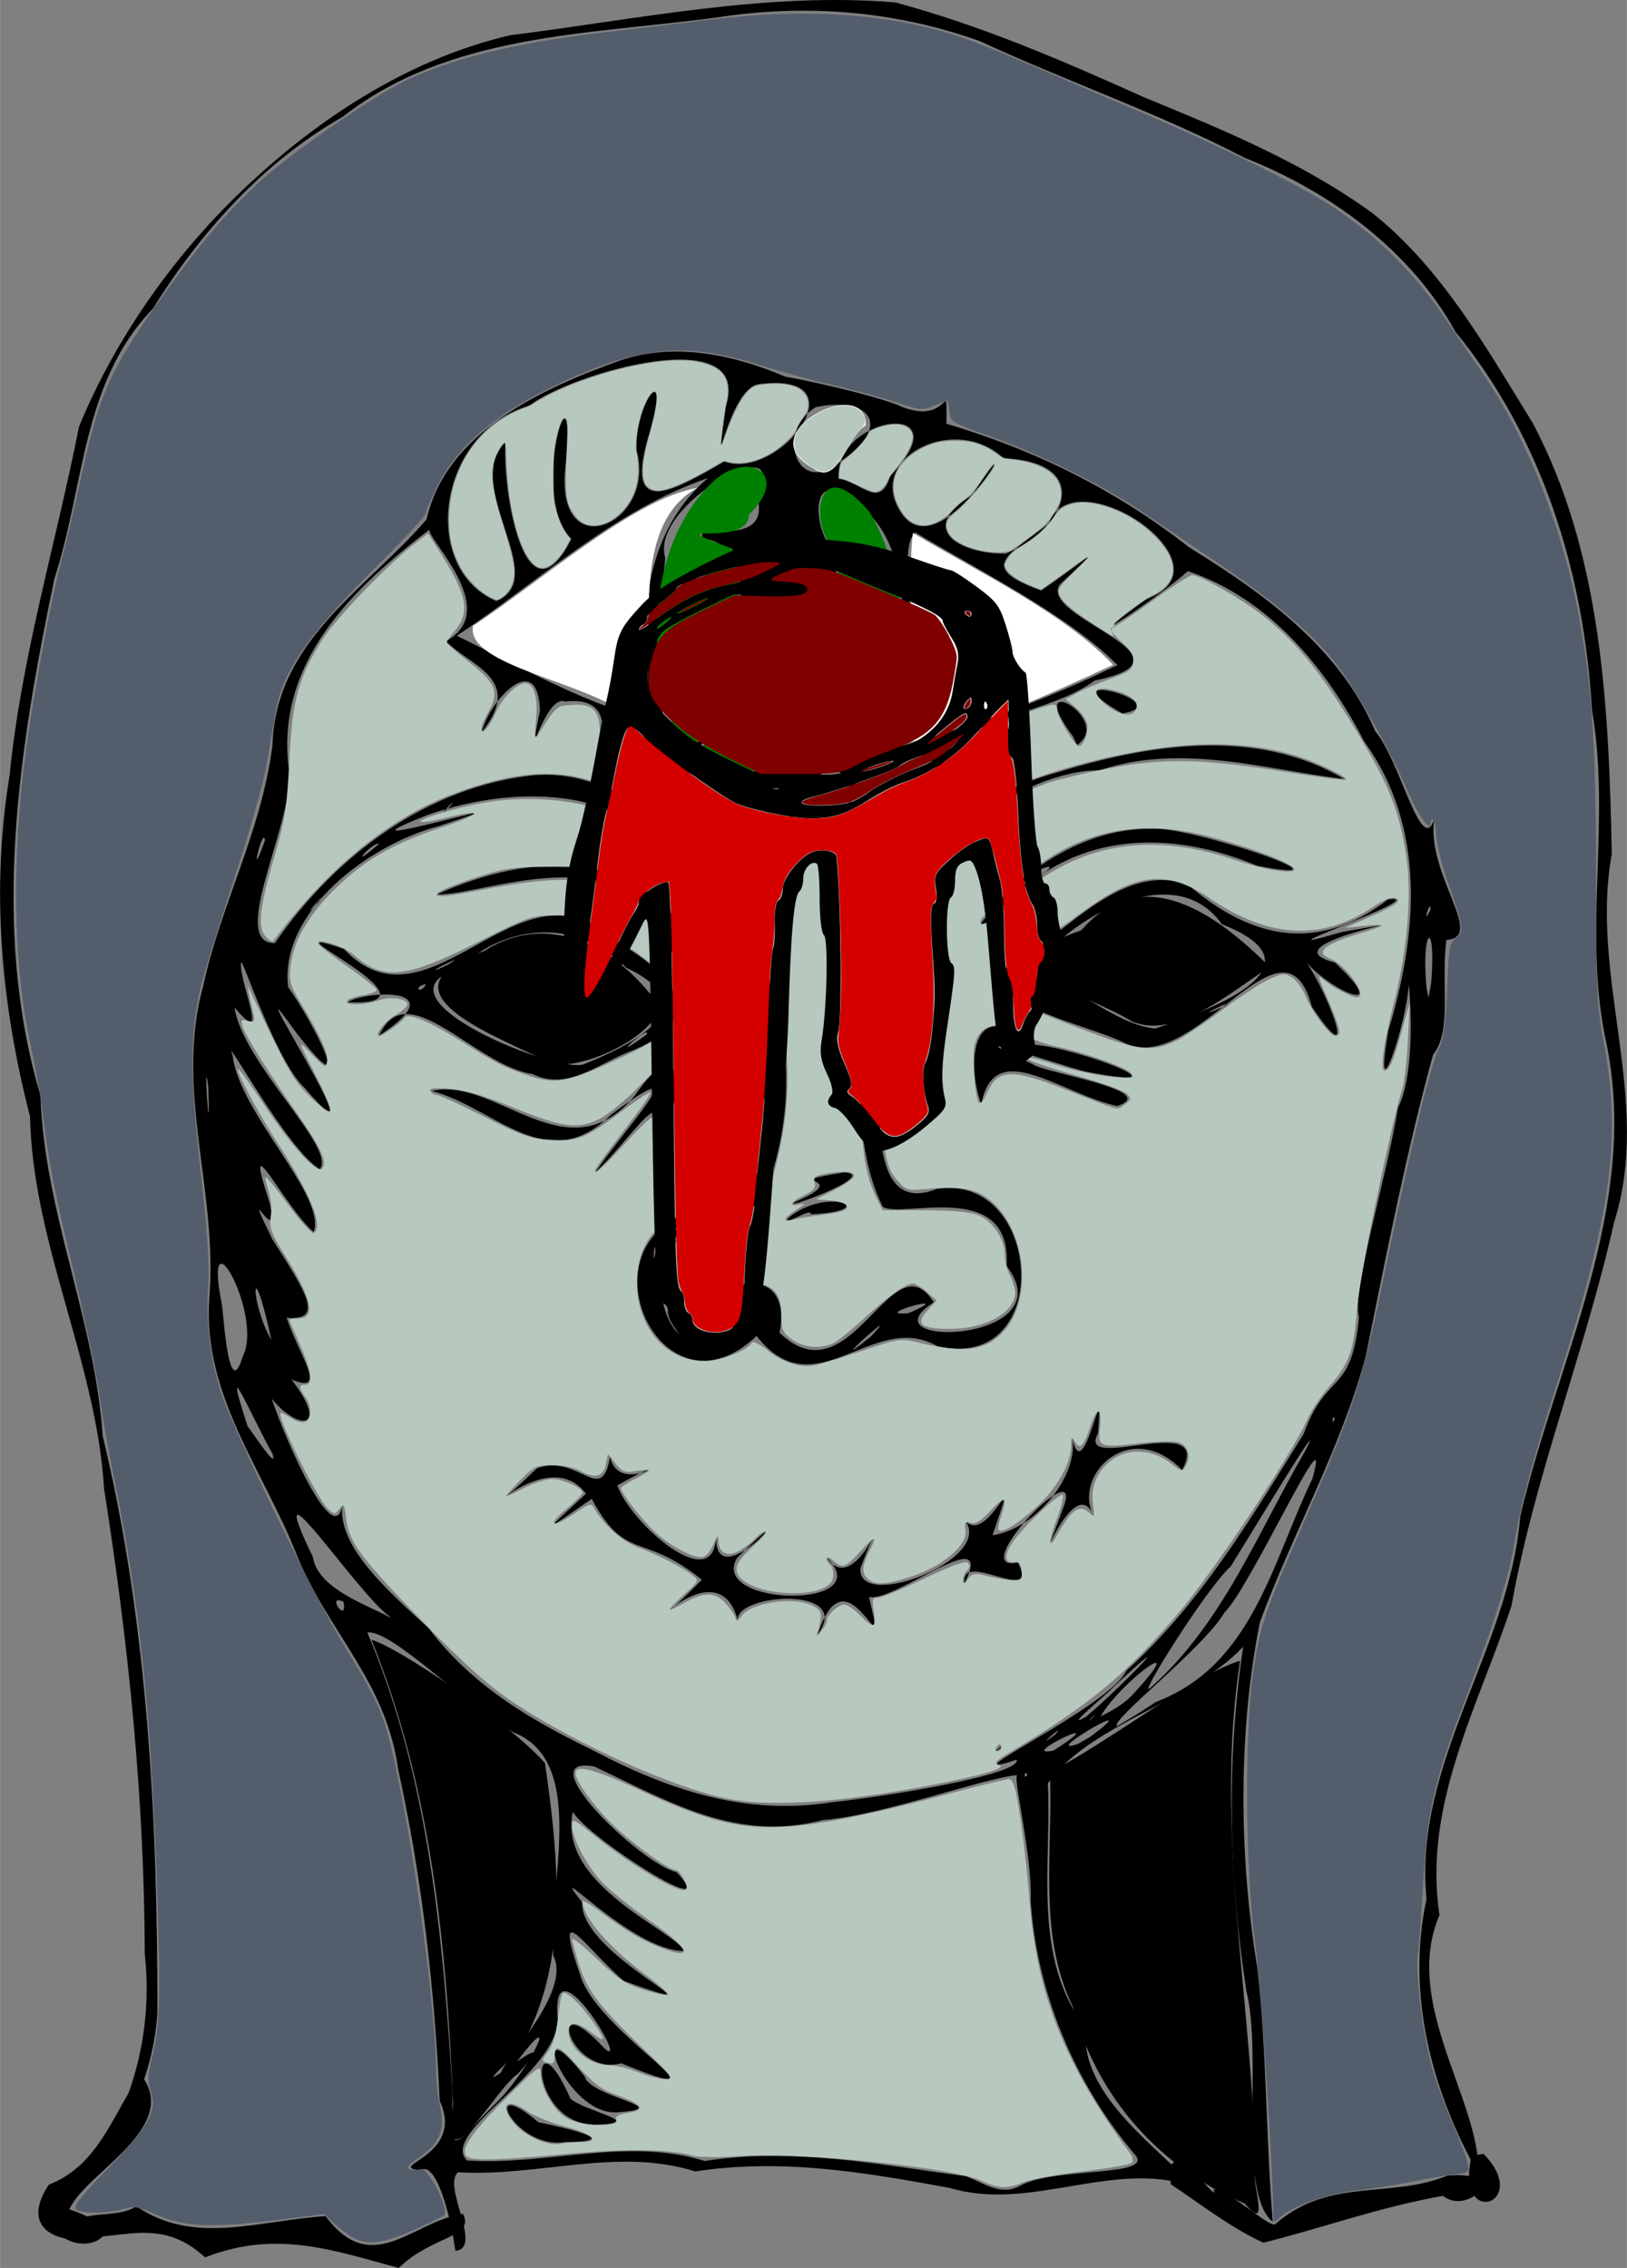 <?xml version="1.0" encoding="UTF-8" standalone="no"?>
<svg
   xmlns:dc="http://purl.org/dc/elements/1.1/"
   xmlns:cc="http://creativecommons.org/ns#"
   xmlns:rdf="http://www.w3.org/1999/02/22-rdf-syntax-ns#"
   xmlns:svg="http://www.w3.org/2000/svg"
   xmlns="http://www.w3.org/2000/svg"
   xmlns:sodipodi="http://sodipodi.sourceforge.net/DTD/sodipodi-0.dtd"
   xmlns:inkscape="http://www.inkscape.org/namespaces/inkscape"
   inkscape:version="1.0 (4035a4fb49, 2020-05-01)"
   sodipodi:docname="seer shot.svg"
   viewBox="0 0 592.678 826.022"
   height="8.604in"
   width="6.174in"
   id="svg10"
   version="1.1">
  <rect x="0" y="0" width="592.678" height="826.022" fill="#808080" stroke="none"/>
  <defs
     id="defs14" />
  <sodipodi:namedview
     fit-margin-bottom="0"
     fit-margin-right="0"
     fit-margin-left="0"
     fit-margin-top="0"
     inkscape:current-layer="g18"
     inkscape:window-maximized="1"
     inkscape:window-y="-11"
     inkscape:window-x="-11"
     inkscape:cy="733.89772"
     inkscape:cx="305.37461"
     inkscape:zoom="0.78671481"
     units="in"
     inkscape:pagecheckerboard="true"
     showgrid="false"
     id="namedview12"
     inkscape:window-height="1826"
     inkscape:window-width="1080"
     inkscape:pageshadow="2"
     inkscape:pageopacity="0"
     guidetolerance="10"
     gridtolerance="10"
     objecttolerance="10"
     borderopacity="1"
     bordercolor="#666666"
     pagecolor="#ffffff"
     inkscape:document-rotation="0" />
  <g
     transform="translate(-114.836,-137.637)"
     id="g18"
     inkscape:label="Image"
     inkscape:groupmode="layer">
    <path
       id="path22"
       style="fill:#000000;stroke-width:0.661"
       d="m 280.699,957.42 c -1.876,-13.819 -7.218,-33.05 -12.731,-29.313 -13.252,-1.557 16.531,-4.98 7.032,-25.303 -1.81,-40.542 -6.444,-81.291 -15.162,-120.867 -4.391,-31.989 -25.462,-49.707 -37.043,-78.298 -12.205,-30.811 -34.255,-58.06 -31.732,-93.388 3.232,-38.233 -12.75,-75.791 -2.193,-113.671 6.26,-29.168 21.44,-56.741 25.213,-87.734 1.239,-38.033 34.371,-56.692 56.14,-82.048 7.124,-31.742 42.071,-47.72 70.308,-57.789 19.721,-6.91 41.763,-2.156 60.297,5.784 16.43,3.007 36.63,8.202 42.532,10.992 17.785,7.097 16.209,-12.064 16.225,6.178 32.26,9.554 61.73,24.094 88.438,45.008 26.701,16.538 54.692,36.212 67.786,66.979 9.109,10.703 16.712,45.466 21.442,32.285 -2.739,19.955 18.923,42.996 4.498,43.713 -2.098,15.713 2.221,33.064 -4.886,41.893 -9.728,35.374 -17.08,73.139 -24.494,109.676 -9.085,33.928 -26.602,64.373 -38.579,96.984 -7.864,39.245 -7.755,84.673 -0.909,125.928 3.448,30.705 3.096,61.656 5.594,92.429 -13.079,-10.78 -3.478,-59.679 -9.653,-84.352 -6.359,-41.326 -7.31,-83.681 -1.109,-125.1 -19.696,20.705 -55.929,28.164 -71.16,49.721 1.459,29.929 -5.936,63.861 13.907,89.157 -3.019,24.823 29.27,45.474 38.692,57.635 -28.904,-9.854 -58.929,9.436 -88.311,0.59 -30.545,-5.588 -60.78,-10.883 -92.759,-6.013 -28.251,-8.921 -57.095,2.05 -86.411,0.318 -5.923,5.053 9.354,27.727 -0.973,28.604 z m 205.838,-23.748 c 12.535,-6.952 49.497,-2.921 41.617,-11.446 -21.618,-25.556 -35.767,-58.848 -37.859,-92.49 0.648,-16.558 -6.92,-46.062 -4.774,-45.601 -12.531,1.097 -49.364,14.728 -70.82,16.366 -31.656,8.189 -55.714,-6.487 -83.36,-19.47 -24.637,-4.571 17.319,35.783 29.975,38.471 17.528,19.17 -32.231,-12.364 -37.831,-21.985 -5.751,26.828 37.367,43.315 40.526,50.675 -19.261,0.158 -51.54,-35.984 -37.135,-17.723 -0.821,19.883 57.925,44.009 15.173,28.642 -14.481,-12.462 -26.182,-31.844 -15.65,-1.499 6.953,21.093 59.184,49.559 14.769,31.504 -19.118,5.008 -28.139,-29.333 -6.287,-5.554 10.464,9.479 -19.833,-41.678 -16.869,-10.495 -0.281,19.953 -43.322,41.232 -33.045,51.446 29.249,1.897 58.279,-8.635 86.558,0.183 32.812,-5.09 63.595,1.368 95.184,5.555 6.281,2.332 12.783,7.441 19.827,3.422 z m -165.793,-15.899 c -18.598,3.107 -31.506,-25.551 -9.79,-7.209 8.287,1.774 32.576,7.037 9.79,7.209 z m 10.159,-6.271 c -23.927,-1.073 -22.852,-42.689 -8.264,-9.495 5.732,4.926 28.828,8.842 8.264,9.495 z m 8.474,-4.52 c -19.066,0.754 -33.259,-41.078 -11.533,-13.025 1.992,7.59 34.331,11.52 11.533,13.025 z m -43.546,-3.692 c 12.565,-12.492 24.996,-39.212 4.756,-11.34 -14.341,7.509 24.054,-26.352 15.794,-41.962 -2.216,-24.979 12.944,-70.591 -14.44,-81.372 -16.172,-8.513 -44.091,-37.493 -53.312,-36.425 22.48,53.048 27.538,111.004 31.079,167.907 -0.608,24.719 -0.778,19.697 16.122,3.192 z m 122.266,-109.299 c 18.264,-1.866 68.928,-9.939 67.11,-15.473 -28.106,9.344 34.119,-19.299 39.943,-32.409 26.995,-24.348 45.593,-55.765 64.572,-86.18 8.546,-23.483 17.504,-13.753 20.177,-42.684 -2.799,-8.805 10.018,-50.404 14.236,-76.228 6.268,-12.233 4.606,-39.682 3.854,-44.821 -0.601,14.504 -13.226,50.562 -7.36,16.738 10.696,-35.223 13.791,-74.054 -8.806,-105.204 -13.864,-26.798 -34.671,-52.136 -64.256,-62.077 -10.644,9.622 -44.802,31.968 -15.124,10.187 33.271,-12.138 -26.515,-52.478 -35.606,-27.449 -15.029,11.672 -26.09,15.864 -2.767,24.307 14.067,-9.291 26.661,-20.725 6.915,-2.26 -8.65,12.142 53.888,26.516 12.607,35.089 -18.963,14.286 -62.816,14.313 -54.584,38.502 -5.48,-24.441 -37.393,-9.114 -34.208,8.495 1.051,-29.624 -24.681,-5.032 -21.969,3.75 8.573,-20.19 -54.845,-19.955 -41.181,-13.588 -1.849,22.506 -9.686,-40.616 -25.232,-12.677 -7.477,6.97 7.359,-19.45 -15.683,-16.855 -7.601,-3.126 -14.468,29.313 -9.191,3.206 -0.956,-22.875 -18.75,-3.012 -21.23,7.929 15.934,-19.739 -4.991,-24.27 -12.948,-33.16 21.005,-11.692 -8.61,-38.566 -5.921,-40.759 -27.621,21.243 -55.811,47.71 -51.56,86.189 3.608,17.847 -22.714,64.794 -4.922,64.573 21.896,-31.783 55.801,-57.313 94.846,-61.18 36.945,-2.504 59.764,32.597 77.997,60.194 16.213,26.726 17.044,62.251 6.245,90.679 -2.875,5.631 -21.72,24.07 -11.12,9.247 -39.955,-6.066 -32.699,66.317 1.276,42.528 -24.675,-13.495 20.91,-31.762 14.6,0.427 26.172,25.272 40.956,-35.105 56.2,-11.077 -26.704,16.965 48.377,15.11 26.512,-13.23 2.094,-32.332 -38.554,-16.925 -45.171,-21.613 -11.337,-23.273 -7.534,-51.105 -7.507,-76.428 7.432,-37.32 32.907,-71.669 70.846,-81.638 33.693,-10.392 72.848,-16.645 104.773,2.292 -26.935,-2.98 -59.029,-13.379 -89.09,-3.098 -27.397,-0.498 -69.461,31.383 -67.452,45.007 22.71,-22.567 -23.488,25.263 -13.206,43.107 3.517,16.567 -8.778,76.167 21.269,64.354 38.714,-6.312 43.408,67.191 0.335,57.222 -23.642,-13.378 -44.411,23.585 -65.876,-3.695 -34.084,32.206 -64.241,-31.573 -24.643,-44.827 30.129,4.964 29.527,-33.87 26.536,-47.631 6.156,-27.355 -11.45,-51.296 -26.707,-73.535 -18.445,-34.697 -61.925,-35.375 -94.859,-23.844 -43.713,17.121 50.308,-11.152 3.795,4.176 -25.79,6.806 -58.074,31.423 -54.781,58.577 9.176,12.632 25.735,45.8 2.9,16.561 -25.464,-35.78 34.182,56.444 3.06,20.106 -10.483,-9.718 -22.962,-48.484 -23.101,-45.542 -0.888,6.951 11.077,32.307 -2.396,16.303 2.932,20.208 37.393,51.328 31.084,58.859 -11.87,-6.829 -35.674,-51.116 -31.761,-41.406 2.322,20.889 34.402,51.312 29.51,64.343 -11.048,-9.591 -26.45,-42.098 -15.961,-10.465 4.31,18.208 -11.463,-12.484 0.912,13.073 12.01,18.906 19.33,29.826 5.221,28.609 4.37,13.448 15.567,28.171 1.775,22.496 14.196,18.638 2.106,18.594 -7.264,6.902 6.035,17.769 22.728,54.493 25.752,39.167 -1.622,15.229 17.605,31.735 31.403,44.451 17.03,22.454 39.794,34.654 60.533,44.834 27.127,14.296 55.606,23.628 86.65,18.554 z m 59.378,-18.488 c 2.231,-2.541 3.296,-1.829 0,0 z m -64.737,-42.618 c 13.088,-17.793 -29.5,-14.945 -29.198,-5.337 -7.74,-28.057 -41.8,14.73 -13.052,-14.537 -21.667,-17.631 -27.659,-6.227 -40.098,-29.486 -17.526,12.072 -18.256,13.109 -2.12,-1.85 -14.516,-19.711 -46.418,18.324 -17.831,-9.272 15.201,-5.549 23.564,14.143 26.628,-4.19 3.458,15.664 28.241,-4.236 2.648,10.423 4.681,13.67 35.77,41.241 36.006,17.933 -1.281,25.023 35.298,-18.976 7.596,8.494 -10.468,17.887 52.663,18.932 32.445,-0.391 11.25,16.834 24.829,-27.804 12.529,4.03 -1.543,16.091 48.401,-2.826 38.236,-17.113 8.29,9.127 20.568,-26.105 9.855,5.239 16.635,-2.594 31.448,-22.597 29.07,-35.247 4.209,18.803 11.642,-27.814 9.356,-1.834 -8.13,14.721 42.327,-8.492 30.658,13.264 -19.141,-19.415 -40.192,2.241 -32.145,16.785 -7.763,-18.45 -24.442,33.308 -10.702,-4.222 5.788,-18.451 -36.171,25.364 -16.957,21.118 8.176,16.247 -21.229,-5.118 -19.435,7.603 11.59,-23.3 -25.236,7.006 -34.863,4.986 7.568,30.766 -7.987,-19.844 -18.627,13.606 z m -10.222,-152.072 c 14.075,-11.199 34.304,-2.138 7.525,-0.924 1.135,-3.033 -12.126,5.741 -7.525,0.924 z m 2.677,-5.758 c 21.6,-9.389 -9.368,-6.083 17.297,-10.44 13.361,0.996 -26.272,15.167 -17.297,10.44 z m -73.546,-10.354 c 10.701,-16.037 38.785,-45.714 5.816,-21.1 -23.345,23.07 -42.356,-2.686 -65.338,-8.613 23.286,-5.532 49.201,31.051 73.711,1.967 21.688,-30.869 15.928,8.24 7.696,26.208 6.812,-38.929 -5.741,-13.569 -21.884,1.539 z m 190.166,-24.219 c -21.027,-4.629 -44.818,-25.56 -49.513,-0.67 -5.089,-13.437 -4.478,-41.2 19.027,-21.698 16.311,1.12 59.444,17.789 18.778,9.756 -12.446,-3.176 -51.31,-17.076 -19.06,-2.676 3.252,3.029 47.407,9.687 30.768,15.288 z m -212.96,-11.662 c -20.879,-2.913 -45.885,-36.721 -55.884,-14.031 28.446,-18.547 -5.967,-16.136 -11.443,-12.125 39.034,1.839 -34.974,-30.657 -1.396,-19.396 30.879,33.028 64.303,-34.898 96.821,-3.857 23.595,11.928 37.391,29.974 6.119,41.692 -10.673,4.387 -22.073,13.812 -34.218,7.718 z m 18.964,-3.711 c 17.223,-6.97 45.414,-20.764 15.073,-35.034 -16.824,-17.598 -43.035,-16.792 -61.209,0.517 -33.787,10.303 38.126,38.979 46.136,34.517 z m 22.569,-10.708 c 2.065,-4.296 -16.592,12.144 0,0 z m -80.347,-18.306 c -4.958,0.769 -2.247,4.073 0,0 z m 10.5,-8.946 c -14.881,6.967 -1.884,2.418 0,0 z m 242.933,29.819 c -13.824,-6.31 -47.678,-13.37 -44.739,-25.482 21.162,-9.205 43.019,-41.089 68.972,-31.56 23.113,19.785 47.247,24.961 72.777,5.276 18.276,-2.036 -55.307,23.071 -16.585,11.827 42.283,-7.242 -29.962,4.218 -2.829,11.131 21.149,19.825 -0.252,11.17 -10.262,0.088 7.496,10.493 19.903,42.546 1.938,16.066 -10.256,-38.941 -43.298,27.32 -69.271,12.653 z m 12.161,-4.71 c 18.122,-6.098 63.991,-22.305 24.316,-38.016 -19.773,-27.907 -66.046,5.585 -68.529,18.84 15.854,3.098 29.179,17.604 44.213,19.176 z m 25.318,-8.115 c 5.654,-3.975 -15.162,6.468 0,0 z m -116.03,-9.03 c 1.089,-21.919 8.838,10.555 0,0 z m -87.482,-14.72 c -13.797,-40.073 -69.059,-15.772 -83.314,-17.076 33.729,-15.188 72.863,-17.381 93.503,18.66 -2.926,2.632 -8.169,6.424 -10.19,-1.584 z m 114.584,-6.165 c 13.972,-19.471 38.627,-35.475 62.912,-34.688 13.616,-1.066 77.963,21.014 37.941,13.445 -31.283,-13.039 -65.302,-12.766 -90.163,12.93 -3.795,1.134 -6.821,8.704 -10.69,8.312 z m 17.361,-15.424 c 17.189,-8.754 1.392,-6.251 -3.479,2.548 z m -7.365,-46.002 c -13.371,-27.488 17.276,4.76 0,0 z m 23.67,-6.974 c -18.823,-25.186 15.367,-6.265 1.522,3.143 z m 18.001,-8.347 c -30.264,-17.27 21.768,-3.618 0,0 z m -34.631,386.587 c -0.839,-2.353 -1.672,2.286 0,0 z m 9.577,-8.869 c 24.288,-15.571 -14.64,3.024 0,0 z m 13.251,-4.911 c 22.641,-16.85 -19.164,7.418 -4.551,2.563 z m -12.581,-0.978 c 4.731,-5.211 -9.42,7.133 0,0 z m 36.626,-11.815 c 35.214,-13.347 42.282,-50.856 56.989,-81.281 8.039,-28.09 -22.497,39.583 -32.099,48.812 -7.693,13.085 -41.687,39.17 -39.096,41.338 4.843,-2.781 9.528,-5.823 14.206,-8.869 z m -25.33,5.283 c 14.186,-12.009 36.422,-35.581 9.221,-10.092 -0.528,0.948 -18.843,15.989 -9.221,10.092 z m 2.394,0.32 c 2.226,-3.198 -3.886,4.055 0,0 z m 13.764,-7.524 c 23.535,-25.264 -3.498,-5.795 -10.959,7.161 3.927,-1.925 7.781,-4.101 10.959,-7.161 z m 7.218,-3.276 c 26.319,-23.386 38.995,-56.405 56.303,-86.19 9.253,-17.843 -21.049,32.353 -27.086,41.986 -9.162,8.35 -34.904,49.674 -29.216,44.204 z m -277.426,-26.076 c -11.408,-8.025 -47.835,-63.024 -27.767,-21.552 2.412,15.578 33.13,20.383 33.725,27.202 l -2.658,-2.566 z m -16.587,-5.196 c -6.694,-3.163 1.546,8.604 0,0 z m -25.879,-53.94 c -7.671,-13.518 -19.007,-40.612 -9.013,-9.801 0.1,-0.591 11.262,17.117 9.013,9.801 z m 386.988,-12.714 c -0.682,-2.356 -1.398,3.264 0,0 z m -397.832,-22.698 c 7.721,-14.881 -14.858,-55.408 -7.611,-19.007 0.622,3.381 2.407,36.452 7.611,19.007 z m 228.822,-7.277 c 13.487,-14.125 -19.83,16.112 0,0 z m -218.376,1.301 c -7.487,-34.367 -7.939,-13.624 0,0 z m 232.098,-9.772 c 19.668,-8.521 -15.161,1.262 0,0 z m -62.352,-6.17 c -3.019,-4.871 -3.268,8.933 0,0 z m -29.86,-16.137 c -0.313,-6.897 -1.126,7.673 0,0 z m 3.37,-7.248 c 2.543,-2.93 -4.606,3.502 0,0 z m 6.138,-1.736 c 5.801,-3.374 -8.664,2.973 0,0 z m -172.384,-50.93 c -2.036,-16.192 0.869,27.266 0,0 z m 445.496,-38.025 c 1.956,-23.97 -3.747,-20.323 -1.686,1.803 l 0.714,3.46 z m -0.266,-26.642 c 0.393,-4.891 -3.556,6.951 0,0 z m -404.984,-2.83 c 3.939,-5.853 -8.781,9.314 0,0 z M 211.328,443.713 c -0.503,-5.951 -6.433,18.017 0,0 z m 41.594,1.248 c -2.511,-0.757 -12.403,10.741 0,0 z m 25.572,-13.382 c 4.811,-5.701 -6.418,5.793 0,0 z M 389.884,416.051 c 6.357,-28.247 -42.469,-0.782 -9.635,1.135 -1.303,-3.512 13.335,5.573 9.635,-1.135 z m 18.084,1.156 c 39.57,-7.084 77.797,-19.814 113.921,-37.341 -17.463,-17.801 -49.214,-33.695 -73.626,-48.293 -9.438,7.617 9.894,66.999 -13.199,76.764 9.635,-27.248 18.275,-79.191 -16.801,-91.891 -11.879,-3.123 -2.278,40.158 16.282,18.86 -26.864,6.493 -13.05,24.624 1.595,19.148 -22.561,-2.016 -26.833,27.303 -7.047,31.909 -7.296,3.335 -18.439,-9.969 -15.443,7.187 14.468,10.756 3.989,14.795 -3.124,6.415 -2.712,7.902 -24.627,24.334 -2.557,17.244 z m 21.806,-45.529 c -24.809,-5.965 21.45,-5.373 4.747,1.19 z m -26.602,35.028 c -3.039,1.729 -9.573,12.233 0,0 z m -35.75,2.037 c 28.8,-14.807 8.682,-6.004 2.028,-6.282 19.999,-2.094 17.449,-26.05 -1.572,-11.86 31.22,-13.919 2.618,-13.914 -2.398,-9.629 23.643,0.905 25.51,-46.262 5.709,-47.005 -5.343,-7.312 25.969,5.007 19.15,-16.769 13.757,-24.087 -39.119,3.98 -33.178,23.586 -1.228,18.023 -10.56,64.936 10.261,67.96 z m -5.392,-43.925 c 32.159,-12.485 -2.256,9.037 0,0 z m 1.676,-14.189 c -14.528,-4.868 26.739,-1.538 0,0 z m -11.952,48.454 c -4.2,-30.243 -4.439,-65.711 20.992,-87.333 -34.369,11.785 -61.582,37.66 -91.526,57.444 21.118,10.18 51.63,27.508 70.534,29.89 z M 295.636,356.575 c 20.189,-8.343 -12.781,-42.039 3.323,-57.86 -1.198,17.988 7.253,68.12 24.041,35.166 -16.151,-15.757 2.543,-72.39 -2.287,-25.566 -3.488,36.146 33.455,20.181 26.008,-6.681 -0.686,-17.342 12.718,-34.288 4.711,-6.453 -9.78,31.915 8.211,21.625 27.235,10.542 20.04,7.398 51.221,-33.201 12.475,-28.175 -11.638,2.007 -16.409,42.448 -11.882,8.087 10.076,-31.366 -56.618,-12.029 -71.517,-0.303 -33.737,9.702 -40.186,59.316 -12.105,71.243 z m 185.635,-17.312 c 23.249,-10.087 31.247,-33.398 -0.848,-34.726 -17.333,-16.19 -48.367,-0.959 -38.589,17.671 14.359,28.621 51.119,-41.211 27.223,-4.241 -20.828,12.578 -4.068,21.537 12.214,21.296 z M 439.11,311.04 c 27.438,-28.63 -20.456,-22.457 -18.805,1.028 7.898,0.719 14.94,11.561 18.805,-1.028 z m -19.221,-4.551 c 21.826,-14.58 10.501,-24.572 -7.874,-20.541 -14.627,8.814 -7.05,32.067 7.874,20.541 z M 133.348,943.148 c 25.695,-24.133 38.067,-58.946 34.2,-93.868 -0.143,-56.818 -5.973,-113.295 -14.817,-169.337 -2.809,-46.396 -25.941,-88.906 -26.998,-135.747 -10.478,-40.516 -14.324,-82.598 -7.423,-124.143 4.255,-43.19 16.962,-84.78 25.292,-127.051 14.08,-34.194 37.236,-66.086 64.62,-90.835 26.037,-23.722 57.678,-43.612 92.434,-51.689 46.516,-5.831 93.711,-15.894 140.396,-11.947 31.407,8.479 60.828,21.155 90.404,34.479 28.849,11.844 58.138,23.902 83.432,42.309 25.405,20.315 41.412,49.027 58.307,76.372 25.351,47.921 27.733,103.845 28.802,157.016 -8.153,44.925 14.943,89.737 0.848,134.044 -10.526,47.143 -28.891,92.057 -37.377,139.705 -12.088,36.615 -32.35,72.688 -26.24,112.647 -13.786,32.243 15.052,67.7 14.201,94.317 -17.146,-30.3 -26.339,-65.636 -18.926,-100.16 -4.869,-49.516 30.197,-90.899 34.14,-139.279 13.22,-56.352 43.403,-112.145 31.565,-171.582 -9.09,-40.229 1.652,-81.587 -5.422,-122.186 -2.885,-49.638 -17.936,-98.942 -49.775,-137.787 -16.453,-29.781 -45.599,-50.979 -76.786,-63.322 -31.166,-16.196 -64.54,-27.719 -96.363,-42.444 -31.013,-11.127 -63.659,-13.745 -96.366,-8.592 -46.443,6.228 -97.089,5.768 -135.862,36.134 -28.604,16.226 -51.802,41.944 -69.128,69.879 -25.926,26.696 -24.93,64.987 -35.877,98.291 -12.811,61.621 -23.365,126.645 -5.095,188.236 1.395,42.456 19.87,81.827 22.681,123.963 16.512,68.512 19.945,139.633 19.944,209.966 -1.696,28.322 -17.012,55.195 -38.811,72.61 z" />
    <path
       id="path37"
       style="fill:#000000;stroke-width:0.661"
       d="m 541.386,933.227 c 8.014,5.075 20.882,15.377 33.642,21.225 22.279,-5.54 41.647,-12.802 65.461,-17.06 9.175,7.394 25.519,-9.396 1.623,-7.367 -21.055,8.56 -42.789,0.537 -62.484,17.446 -1.371,2.707 -15.802,-11.617 -22.803,-12.474 3.188,7.496 -18.481,-24.548 -15.439,-1.77 z" />
    <path
       id="path39"
       style="fill:#000000;stroke:#000000;stroke-width:0.661"
       d="m 657.862,933.41 c -0.659,0.953 -0.67,-0.938 0,0 z" />
    <path
       id="path41"
       style="fill:#000000;stroke-width:0.661"
       d="m 650.955,922.794 c -6.521,26.954 22.278,17.517 4.265,-0.712 l -4.265,0.712 z" />
    <path
       id="path43"
       style="fill:#000000;stroke-width:0.661"
       d="m 138.02,952.831 c 21.253,0.895 34.783,-8.347 51.52,6.97 26.007,-10.257 47.289,-2.382 70.543,3.858 11.935,-11.771 27.918,-11.036 23.363,-19.731 -18.327,2.712 -33.021,23.648 -50.052,0.839 -25.714,1.797 -47.854,10.679 -68.942,-3.586 -8.387,5.599 -24.094,-0.676 -26.432,11.65 z" />
    <path
       id="path45"
       style="fill:#000000;stroke-width:0.661"
       d="m 131.581,944.883 c 10.735,22.034 37.824,0.59 7.777,-0.009 1.457,-13.471 42.797,-31.304 26.818,-51.489 -9.53,11.681 -14.43,32.602 -33.596,39.935 -19.402,29.489 43.922,20.836 6.978,8.816 l -4.144,0.976 -3.833,1.771 z" />
    <path
       id="path57"
       style="fill:#000000;stroke-width:0.84"
       d="m 310.539,522.515 c -18.942,-9.137 -58.625,-24.61 -19.303,-38.551 21.733,-13.768 44.891,-3.257 60.152,15.307 15.472,10.369 -31.384,34.398 -40.849,23.244 z" />
    <path
       id="path59"
       style="fill:#000000;stroke-width:0.84"
       d="m 527.159,509.655 c -17.674,-10.929 -58.087,-19.522 -18.413,-33.221 22.685,-25.97 50.081,-5.125 68.651,13.377 -13.771,8.675 -33.888,26.74 -50.239,19.844 z" />
    <path
       id="path72"
       style="fill:#000000;stroke-width:0.84"
       d="m 568.303,940.214 c -31.173,-13.022 -54.126,-39.138 -62.664,-71.716 -12.913,-26.571 -7.1,-56.844 -8.363,-85.373 21.697,-11.242 54.258,-36.408 69.3,-40.604 -9.562,62.32 4.683,124.431 5.637,186.786 -1.484,3.456 5.527,22.114 -3.91,10.907 z" />
    <path
       id="path74"
       style="fill:#000000;stroke-width:0.84"
       d="m 279.889,904.114 c -2.304,-57.303 -8.002,-115.66 -29.759,-169.27 10.292,3.007 49.966,30.074 63.208,44.876 4.997,34.263 9.273,74.707 -10.053,105.528 -28.031,26.163 22.349,-16.575 0.14,7.719 -8.376,5.659 -28.511,43.116 -23.536,11.148 z" />
    <path
       id="path79"
       style="fill:#008000;stroke-width:0.42"
       d="m 363.222,409.738 c -13.394,-28.181 -13.671,-72.064 10.748,-96.126 12.621,-12.457 29.578,-3.842 13.624,11.54 0.064,12.661 -35.927,1.271 -5.844,12.367 4.716,17.018 1.756,41.212 -18.726,46.062 20.258,-12.441 25.349,-1.32 4.851,7.135 22.931,-13.39 16.568,10.308 -0.205,13.733 23.662,-9.467 17.067,-4.483 -0.187,4.033 l -2.557,2.069 z m 3.747,-43.579 c 35.569,-12.822 -24.788,1.283 0,0 z m 5.437,-15.921 c 2.304,-10.703 -29.045,6.206 0,0 z" />
    <path
       id="path85"
       style="fill:#000000;stroke-width:0.661"
       d="m 440.61,411.953 c 17.988,-17.65 -14.159,-12.929 0,0 z" />
    <path
       id="path87"
       style="fill:#000000;stroke-width:0.661"
       d="m 438.466,402.386 c -16.895,12.025 10.946,10.456 -4.114,4.943 -8.348,10.729 23.82,-1.13 4.114,-4.943 z" />
    <path
       id="path98"
       style="fill:#008000;stroke-width:0.42"
       d="m 397.521,417.965 c 9.9,-14.885 11.972,-19.606 24.414,-13.268 -13.508,-14.726 -6.847,-24.925 7.202,-18.312 -21.116,-7.369 -13.336,-33.344 8.583,-33.406 -26.597,12.778 -23.046,-13.053 -2.52,-17.36 -25.263,22.87 -30.764,-43.423 -3.704,-11.581 15.077,24.139 22.803,84.169 -14.342,91.228 -6.479,1.295 -13.01,2.469 -19.633,2.7 z m 40.652,-45.953 c -5.814,-14.96 -31.562,3.899 0,0 z" />
    <path
       id="path100"
       style="fill:#008000;stroke-width:0.42"
       d="m 384.528,417.84 c -26.3,-0.108 -10.682,-17.289 2.161,-13.884 -1.579,4.213 9.685,18.12 -2.161,13.884 z" />
    <path
       id="path112"
       style="fill:#ececec;fill-opacity:1;stroke-width:0.84"
       d="m 411.048,308.181 c -24.126,-12.823 19.911,-34.642 19.165,-15.536 -6.876,3.773 -10.111,22.597 -19.165,15.536 z" />
    <path
       id="path118"
       style="fill:#ffffff;fill-opacity:1;stroke-width:0.84"
       d="m 344.088,398.696 c -14.747,-12.721 -59.762,-18.405 -56.951,-33.111 25.162,-16.574 58.688,-46.304 81.754,-50.273 -31.084,16.904 -8.142,77.328 -24.803,83.383 z" />
    <path
       id="path120"
       style="fill:#ffffff;fill-opacity:1;stroke-width:0.84"
       d="m 444.132,408.464 c 5.203,-22.304 0.952,-60.55 3.282,-76.701 24.368,14.494 55.15,29.247 72.893,48 -24.677,11.494 -49.496,22.653 -76.175,28.701 z" />
    <path
       transform="translate(114.836,137.637)"
       id="path58"
       d="m 357.603,794.282 c -11.136,-5.057 -66.665,-10.604 -89.378,-8.929 -6.586,0.486 -13.736,0.375 -15.889,-0.247 -8.218,-2.373 -24.805,-2.59 -46.24,-0.604 -28.021,2.595 -35.7,2.629 -36.646,0.162 -1.132,-2.949 3.548,-9.276 15.987,-21.615 10.67,-10.585 11.506,-11.158 11.506,-7.894 0,5.251 4.643,13.356 9.267,16.175 5.044,3.076 19.414,3.655 18.294,0.738 -0.48,-1.251 0.804,-1.996 4.439,-2.577 6.408,-1.025 5.168,-3.034 -3.883,-6.289 -6.356,-2.286 -8.542,-3.969 -16.463,-12.681 -4.941,-5.434 -6.57,-5.83 -6.57,-1.598 0,2.408 -0.528,2.921 -2.482,2.41 -2.44,-0.638 -2.437,-0.71 0.152,-4.212 1.692,-2.289 2.943,-6.543 3.497,-11.898 0.475,-4.584 1.266,-8.739 1.76,-9.232 1.182,-1.182 6.596,3.932 11.191,10.57 4.8,6.933 4.641,7.798 -0.686,3.735 -5.436,-4.147 -8.347,-4.298 -8.347,-0.434 0,6.172 7.58,12.358 15.143,12.358 2.106,0 6.732,1.144 10.279,2.542 3.547,1.398 8.001,2.516 9.898,2.485 3.159,-0.053 2.516,-0.946 -7.638,-10.622 -16.057,-15.302 -21.006,-21.737 -23.905,-31.083 -1.378,-4.443 -2.506,-8.663 -2.506,-9.377 0,-0.714 4.153,2.646 9.228,7.467 7.63,7.248 10.603,9.182 17.168,11.17 4.367,1.322 8.246,2.098 8.62,1.724 0.374,-0.374 -3.258,-3.599 -8.07,-7.167 -13.525,-10.027 -23.133,-21.204 -23.133,-26.913 0,-0.626 3.861,1.792 8.58,5.372 4.719,3.58 11.44,7.811 14.936,9.403 17.026,7.751 17.868,4.199 1.704,-7.181 -6.404,-4.508 -14.155,-10.635 -17.226,-13.616 -5.78,-5.61 -11.772,-16.588 -11.794,-21.606 -0.011,-2.625 0.623,-2.357 7.296,3.086 14.059,11.466 32.287,22.265 34.257,20.295 1.108,-1.108 -2.257,-7.16 -3.982,-7.16 -2.228,0 -13.596,-8.072 -21.357,-15.165 -7.257,-6.633 -14.956,-16.932 -14.956,-20.008 0,-3.312 6.701,-1.598 22.709,5.811 30.598,14.161 42.523,16.171 69.474,11.711 9.073,-1.502 27.066,-5.58 39.984,-9.064 12.918,-3.483 24.429,-6.333 25.58,-6.333 1.68,0 2.509,2.672 4.204,13.556 1.161,7.456 2.654,20.663 3.317,29.35 2.704,35.424 12.459,60.222 36.714,93.33 1.052,1.437 1.313,2.884 0.636,3.531 -0.631,0.603 -8.763,2.014 -18.07,3.134 -9.307,1.12 -18.958,2.888 -21.446,3.928 -5.875,2.455 -8.796,2.352 -15.152,-0.535 z M 211.348,780.201 c 7.796,-0.028 4.989,-2.885 -5.636,-5.737 -5.208,-1.398 -11.259,-3.829 -13.447,-5.402 -7.769,-5.586 -10.901,-2.274 -4.538,4.8 3.85,4.28 12.238,7.878 16.207,6.951 1.398,-0.327 4.735,-0.602 7.415,-0.611 z"
       style="fill:#b7c8be;stroke-width:1.271" />
    <path
       transform="translate(114.836,137.637)"
       id="path60"
       d="m 266.95,655.445 c -19.123,-3.173 -56.616,-19.798 -80.152,-35.541 -8.669,-5.798 -17.432,-13.581 -31.727,-28.175 -23.303,-23.791 -28.058,-30.105 -29.006,-38.513 -0.611,-5.424 -0.857,-5.808 -2.38,-3.725 -1.627,2.225 -1.804,2.228 -4.187,0.071 -4.04,-3.656 -19.437,-35.041 -17.191,-35.041 0.364,0 2.067,0.921 3.785,2.046 1.718,1.126 3.986,1.715 5.04,1.311 2.444,-0.938 2.472,-5.951 0.05,-9.152 -2.402,-3.175 -2.413,-4.374 -0.04,-4.374 2.986,0 2.303,-5.235 -1.907,-14.618 -2.097,-4.675 -3.813,-8.732 -3.813,-9.016 0,-0.284 1.391,-0.517 3.092,-0.517 6.709,0 5.213,-7.065 -4.949,-23.37 -4.855,-7.789 -5.587,-9.817 -4.954,-13.721 0.409,-2.519 0.05,-6.683 -0.798,-9.252 -0.848,-2.569 -1.327,-4.886 -1.064,-5.149 0.263,-0.263 4.046,4.381 8.407,10.318 4.361,5.937 8.493,10.447 9.183,10.021 3.589,-2.218 -1.304,-14.396 -13.018,-32.402 -7.216,-11.091 -15.498,-26.583 -14.661,-27.421 0.259,-0.259 4.545,5.662 9.525,13.157 10.046,15.121 19.157,25.19 21.065,23.283 2.125,-2.125 -0.233,-7.457 -8.627,-19.505 C 97.539,390.253 89.337,377.185 88.343,373.852 c -0.702,-2.355 -0.418,-2.649 1.961,-2.027 2.521,0.659 2.697,0.382 1.879,-2.965 -0.496,-2.031 -1.165,-5.123 -1.485,-6.871 l -0.582,-3.178 1.502,3.178 c 13.383,28.319 15.159,31.441 21.29,37.421 3.541,3.453 6.854,5.863 7.362,5.354 0.508,-0.508 -1.613,-5.908 -4.713,-11.999 -7.418,-14.57 -7.382,-14.396 -1.752,-8.532 4.495,4.682 4.916,4.866 5.316,2.322 0.465,-2.951 -2.369,-9.232 -9.559,-21.188 -3.959,-6.583 -4.383,-8.123 -3.739,-13.565 1.075,-9.081 6.343,-18.262 15.925,-27.761 10.767,-10.672 21.131,-16.698 38.904,-22.621 15.188,-5.061 16.252,-7.122 1.856,-3.594 -11.625,2.849 -12.811,1.528 -1.597,-1.777 14.333,-4.225 25.466,-5.644 37.86,-4.828 18.666,1.23 31.381,6.469 41.697,17.182 7.03,7.3 25.192,35.374 30.835,47.663 5.769,12.562 6.854,19.826 6.582,44.056 -0.23,20.54 -0.314,21.13 -4.045,28.587 -4.559,9.109 -9.088,12.12 -19.063,12.675 -14.143,0.786 -22.841,10.768 -22.748,26.107 0.098,16.113 10.686,28.258 24.638,28.258 5.655,0 15.392,-3.761 17.165,-6.63 0.467,-0.756 2.769,0.296 5.566,2.544 5.69,4.572 12.1,6.649 17.325,5.613 2.097,-0.416 9.965,-2.824 17.485,-5.351 13.116,-4.408 13.942,-4.529 20.338,-2.972 16.903,4.116 24.865,3.007 31.336,-4.363 10.935,-12.454 7.394,-38.794 -6.511,-48.43 -5.112,-3.543 -10.528,-4.193 -24.359,-2.927 -4.093,0.375 -5.434,-0.135 -7.901,-3.003 -5.423,-6.305 -5.736,-9.387 -7.051,-69.512 -0.155,-7.066 3.126,-14.762 12.277,-28.8 7.198,-11.042 8.853,-15.245 4.427,-11.24 -4.246,3.842 -2.848,-0.021 2.419,-6.683 9.442,-11.945 31.563,-26.221 46.535,-30.031 32.3,-8.22 46.177,-8.68 83.086,-2.755 11.45,1.838 21.087,3.072 21.417,2.742 0.936,-0.936 -10.977,-6.62 -18.644,-8.895 -20.285,-6.019 -44.624,-5.223 -74.89,2.449 -25.42,6.443 -38.424,13.194 -52.355,27.178 -11.607,11.652 -18.167,21.326 -23.92,35.278 -6.442,15.622 -7.156,20.583 -7.102,49.357 0.051,27.45 1.501,38.399 6.32,47.717 l 1.946,3.763 h 15.261 c 10.407,0 16.655,0.582 19.642,1.83 5.175,2.162 9.509,8.644 9.516,14.231 0.003,2.192 0.859,5.624 1.904,7.627 1.044,2.002 1.902,4.851 1.907,6.329 0.021,7.125 -10.854,13.2 -23.63,13.2 -11.109,0 -13.021,-1.792 -7.822,-7.334 l 2.86,-3.049 -3.566,-3.071 c -1.962,-1.689 -4.25,-3.069 -5.084,-3.066 -2.583,0.008 -8.789,4.405 -17.407,12.333 -4.544,4.18 -9.618,8.32 -11.276,9.199 -4.549,2.412 -11.033,1.924 -15.36,-1.158 -3.382,-2.408 -3.87,-3.517 -3.87,-8.785 0,-8.143 -3.179,-11.593 -10.683,-11.593 -10.217,0 -16.05,8.831 -9.655,14.618 3.442,3.115 3.22,3.964 -1.461,5.596 -5.914,2.062 -9.227,1.718 -13.145,-1.365 -10.446,-8.217 -10.841,-26.18 -0.814,-36.931 3.891,-4.172 5.776,-5.169 10.844,-5.741 5.822,-0.656 6.09,-0.553 5.269,2.032 -1.46,4.6 1.26,3.064 8.584,-4.847 6.522,-7.044 7.199,-8.38 9.743,-19.214 7.451,-31.737 3.204,-59.499 -12.851,-84.014 -35.686,-54.487 -60.642,-65.731 -106.574,-48.018 -22.675,8.745 -44.969,27.152 -64.481,53.239 -0.23,0.308 -1.387,-0.409 -2.571,-1.593 -3.141,-3.141 -2.397,-10.427 2.944,-28.838 4.014,-13.837 4.734,-18.433 5.577,-35.591 1.083,-22.044 3.331,-30.166 12.208,-44.103 4.773,-7.494 23.597,-27.061 33.101,-34.409 l 5.221,-4.036 4.991,7.908 c 9.264,14.678 10.375,20.878 4.905,27.378 -1.748,2.077 -3.178,4.071 -3.178,4.43 0,0.36 3.707,3.567 8.239,7.128 9.752,7.664 11.075,10.956 7.182,17.882 -1.49,2.652 -2.71,5.492 -2.71,6.312 0,2.827 2.837,-0.273 5.257,-5.745 2.45,-5.539 7.645,-10.71 10.758,-10.71 3.135,0 4.67,5.194 3.913,13.242 -0.592,6.295 -0.444,7.289 0.795,5.354 6.691,-10.456 6.54,-10.323 12.18,-10.731 7.818,-0.566 10.315,2.04 10.315,10.763 0,7.457 1.359,8.51 4.6,3.565 1.164,-1.776 3.204,-3.812 4.534,-4.524 3.519,-1.883 8.586,4.072 12.968,15.241 1.95,4.97 4.067,9.037 4.704,9.037 1.065,0 1.319,-0.969 1.67,-6.356 0.293,-4.499 24.915,-2.388 34.471,2.955 4.047,2.263 5.138,3.652 5.458,6.952 0.427,4.4 2.778,4.431 2.778,0.038 0,-1.439 2.221,-4.837 4.935,-7.552 7.94,-7.94 13.965,-6.165 14.246,4.197 l 0.115,4.215 1.263,-4.402 c 1.909,-6.655 5.943,-11.522 11.728,-14.149 9.202,-4.179 14.918,-2.553 19.932,5.671 l 2.429,3.983 0.005,-5.229 c 0.004,-3.999 0.823,-6.047 3.484,-8.708 3.306,-3.306 11.736,-8.308 14.002,-8.308 0.582,0 1.728,2.505 2.547,5.566 1.509,5.641 3.838,7.662 7.301,6.333 2.899,-1.113 2.304,-3.732 -1.949,-8.576 -4.312,-4.911 -4.284,-4.951 5.938,-8.468 8.761,-3.014 9.358,-3.039 9.358,-0.391 0,2.346 6.489,13.156 7.9,13.16 1.787,0.004 3.743,-5.373 3.013,-8.282 -0.409,-1.629 -2.331,-4.277 -4.271,-5.884 l -3.528,-2.922 4.481,-2.403 c 2.465,-1.322 7.913,-3.626 12.108,-5.12 6.417,-2.285 7.688,-3.241 8.011,-6.022 0.29,-2.496 -0.794,-4.34 -4.425,-7.529 -2.772,-2.434 -4.158,-4.44 -3.271,-4.736 0.846,-0.282 7.414,-4.758 14.594,-9.946 7.181,-5.188 13.729,-9.435 14.552,-9.436 2.99,-0.007 18.51,8.918 26.333,15.143 12.94,10.297 22.51,22.638 37.541,48.409 8.744,14.993 12.296,24.975 14.398,40.464 1.778,13.098 -0.03,33.402 -4.545,51.056 -4.044,15.81 -5.365,25.422 -3.494,25.422 1.675,0 3.234,-3.756 6.596,-15.889 l 2.465,-8.898 -0.626,13.347 c -0.344,7.341 -1.24,15.349 -1.99,17.796 -4.595,14.982 -15.629,68.48 -16.538,80.183 -1.218,15.68 -2.731,19.919 -10.179,28.52 -3.015,3.483 -6.616,8.906 -8,12.052 -5.42,12.316 -33.365,54.35 -46.471,69.901 -19.058,22.613 -32.871,34.055 -61.986,51.349 -5.21,3.094 -5.799,3.809 -3.746,4.54 3.018,1.075 -6.594,3.864 -25.952,7.531 -31.735,6.011 -55.263,7.686 -71.085,5.061 z m 97.778,-18.897 c 0,-0.699 -0.252,-1.271 -0.561,-1.271 -0.308,0 -0.914,0.572 -1.346,1.271 -0.432,0.699 -0.18,1.271 0.561,1.271 0.74,0 1.346,-0.572 1.346,-1.271 z m -63.555,-46.221 c 0,-2.089 4.077,-5.895 6.315,-5.895 1.159,0 3.751,1.716 5.761,3.813 4.896,5.11 6.111,4.807 5.084,-1.271 -0.747,-4.419 -0.549,-5.084 1.507,-5.084 1.301,0 8.907,-3.141 16.901,-6.98 9.606,-4.613 14.962,-6.553 15.795,-5.72 0.833,0.833 0.743,1.777 -0.265,2.786 -0.839,0.839 -1.507,2.412 -1.485,3.496 0.033,1.592 0.388,1.512 1.85,-0.419 1.613,-2.13 2.43,-2.233 7.514,-0.953 3.137,0.79 7.205,1.436 9.039,1.436 2.888,0 3.281,-0.468 2.933,-3.496 -0.281,-2.444 -1.043,-3.39 -2.531,-3.144 -3.473,0.574 -3.944,-2.023 -1.177,-6.5 3.482,-5.634 18.239,-19.599 18.832,-17.821 0.259,0.777 -0.697,4.487 -2.124,8.243 -3.135,8.249 -3.319,12.128 -0.319,6.75 5.367,-9.622 8.334,-11.869 11.677,-8.843 2.264,2.049 2.327,1.925 1.635,-3.234 -0.901,-6.714 2.145,-12.871 8.227,-16.629 5.674,-3.507 13.861,-2.704 19.973,1.957 4.36,3.326 4.414,3.332 5.799,0.745 1.928,-3.602 0.427,-7.441 -3.272,-8.37 -1.699,-0.426 -8.049,-0.197 -14.113,0.51 -14.119,1.646 -14.86,1.347 -14.069,-5.672 0.876,-7.77 -0.996,-8.01 -3.507,-0.449 -2.43,7.317 -3.769,8.618 -5.611,5.454 -1.112,-1.911 -1.318,-1.674 -1.362,1.562 -0.09,6.692 -5.559,16.125 -13.266,22.88 -6.96,6.1 -11.88,8.988 -13.149,7.719 -0.329,-0.329 0.04,-2.429 0.82,-4.666 2.574,-7.384 1.57,-8.09 -3.576,-2.515 -3.639,3.942 -5.65,5.202 -7.409,4.644 -2.056,-0.653 -2.336,-0.229 -1.883,2.855 0.762,5.192 -8.274,12.91 -19.386,16.558 -9.945,3.265 -13.757,3.425 -16.489,0.693 -2.143,-2.143 -1.824,-4.617 1.417,-10.988 2.465,-4.845 1.227,-4.372 -4.158,1.589 -5.12,5.668 -6.245,6.017 -9.6,2.981 -2.45,-2.218 -3.313,-0.664 -0.946,1.703 0.758,0.758 1.187,2.731 0.953,4.384 -1.299,9.181 -33.83,6.918 -35.158,-2.445 -0.303,-2.135 1.221,-4.418 5.72,-8.566 3.373,-3.111 5.506,-5.662 4.741,-5.669 -0.766,-0.008 -2.48,1.189 -3.81,2.659 -1.33,1.47 -4.034,3.508 -6.008,4.529 -4.202,2.173 -7.188,0.587 -7.27,-3.861 -0.04,-2.183 -0.38,-1.945 -1.765,1.237 -0.944,2.167 -2.549,4.261 -3.567,4.651 -2.767,1.062 -11.426,-3.258 -17.462,-8.711 -4.787,-4.325 -12.747,-14.498 -12.747,-16.291 0,-0.384 2.288,-1.866 5.084,-3.292 2.796,-1.427 5.084,-2.832 5.084,-3.124 0,-0.291 -2.098,-0.189 -4.663,0.227 -4.028,0.654 -5.041,0.282 -7.445,-2.734 l -2.783,-3.49 -0.785,3.925 c -0.892,4.458 -4.258,5.155 -9.746,2.018 -1.748,-0.999 -6.062,-1.837 -9.586,-1.862 -5.941,-0.042 -6.818,0.372 -12.022,5.675 -3.088,3.146 -5.352,5.718 -5.031,5.715 0.32,-0.003 3.396,-1.433 6.836,-3.178 3.439,-1.745 7.901,-3.172 9.914,-3.172 3.961,0 11.161,3.202 11.161,4.964 0,0.597 -2.665,3.269 -5.922,5.938 -7.365,6.035 -5.196,7.272 2.938,1.676 5.641,-3.881 6.083,-3.988 7.353,-1.781 3.439,5.978 10.062,11.906 15.639,13.997 7.357,2.759 16.59,7.473 20.032,10.227 2.489,1.992 2.43,2.135 -2.86,6.877 -2.971,2.664 -5.402,5.161 -5.402,5.55 0,0.389 2.431,-0.683 5.402,-2.382 7.391,-4.226 11.409,-4.02 15.458,0.791 1.81,2.151 3.291,4.566 3.291,5.367 0,0.801 0.875,0.207 1.944,-1.319 3.487,-4.978 19.247,-7.24 26.02,-3.735 3.265,1.689 3.575,2.986 2.031,8.487 -0.856,3.051 -0.813,3.08 1.081,0.71 1.085,-1.357 1.972,-3.028 1.972,-3.713 z m -3.178,-147.66 c 8.547,-1.074 11.007,-1.897 10.478,-3.506 -0.279,-0.848 -2.926,-1.719 -5.883,-1.936 l -5.376,-0.394 6.69,-3.419 c 3.679,-1.88 6.906,-4.134 7.17,-5.008 0.532,-1.76 -4.418,-2.113 -11.046,-0.788 -3.173,0.635 -3.85,1.291 -3.257,3.16 0.57,1.797 -0.331,2.874 -3.78,4.519 -5.08,2.422 -6.03,4.33 -1.669,3.351 2.2,-0.494 1.907,-0.03 -1.271,2.007 -5.051,3.238 -5.287,4.518 -0.636,3.453 1.923,-0.44 5.784,-1.088 8.58,-1.439 z m -69.828,-26.708 c 6.492,-7.151 10.284,-10.427 11.112,-9.6 0.82,0.82 0.835,4.366 0.043,10.22 -0.667,4.93 -0.776,8.964 -0.242,8.964 2.118,0 6.588,-18.655 6.692,-27.932 0.148,-13.116 -1.881,-13.361 -13.291,-1.606 -4.725,4.868 -11.244,10.135 -14.487,11.705 -7.721,3.738 -13.462,2.897 -31.856,-4.665 -9.551,-3.927 -16.561,-5.965 -22.119,-6.432 -5.946,-0.5 -7.894,-0.291 -7.234,0.777 0.496,0.803 1.584,1.448 2.417,1.433 0.833,-0.015 8.572,3.544 17.199,7.909 13.738,6.952 16.752,7.998 24.276,8.423 10.036,0.567 12.633,-0.503 26.511,-10.923 5.1,-3.829 9.507,-6.727 9.795,-6.44 0.287,0.287 -2.741,4.797 -6.73,10.022 -13.177,17.259 -14.384,19.001 -13.157,19.001 0.669,0 5.651,-4.885 11.072,-10.856 z M 409.927,402.107 c 2.195,-1.627 2.257,-2.042 0.561,-3.755 -1.049,-1.059 -8.893,-3.914 -17.433,-6.345 -14.087,-4.01 -22.103,-7.03 -18.794,-7.081 0.699,-0.01 5.847,1.425 11.44,3.191 5.593,1.766 14.173,3.566 19.067,4.001 8.071,0.716 8.741,0.6 7.213,-1.251 -1.824,-2.21 -17.08,-7.617 -27.958,-9.908 -3.72,-0.783 -9.154,-2.792 -12.076,-4.462 -8.795,-5.029 -14.999,-3.518 -16.916,4.121 -0.947,3.772 0.07,18.568 1.427,20.763 0.602,0.974 1.753,-0.286 3.186,-3.488 3.843,-8.584 8.82,-8.779 28.393,-1.11 21.241,8.322 18.683,7.7 21.89,5.323 z M 223.246,386.588 c 18.809,-8.596 23.269,-12.504 23.269,-20.388 0,-7.307 -5.467,-13.325 -22.178,-24.415 l -12.651,-8.396 h -9.144 c -8.875,0 -9.718,0.289 -28.663,9.835 -26.064,13.133 -34.246,14.002 -44.776,4.757 -4.005,-3.516 -14.78,-6.868 -13.043,-4.058 0.46,0.744 5.405,4.554 10.988,8.467 5.584,3.912 10.152,7.6 10.152,8.194 0,0.594 -2.255,1.441 -5.011,1.881 -2.756,0.441 -5.364,1.372 -5.795,2.069 -1.077,1.743 6.48,1.618 11.478,-0.189 4.528,-1.637 11.212,-0.508 10.454,1.767 -0.273,0.818 -2.111,2.382 -4.085,3.476 -3.8,2.106 -8.218,7.654 -6.095,7.654 1.262,0 7.984,-4.785 9.289,-6.613 1.292,-1.81 8.891,1.339 20.027,8.298 13.447,8.404 15.355,9.401 23.611,12.338 10.799,3.843 14.806,3.26 32.175,-4.678 z m 206.059,-7.947 c 2.654,-1.354 9.946,-6.303 16.203,-10.998 6.257,-4.695 13.843,-9.646 16.858,-11.003 4.945,-2.225 5.765,-2.281 8.385,-0.564 1.597,1.046 3.665,3.806 4.596,6.132 2.413,6.031 8.994,15.034 10.989,15.034 2.394,0 2.083,-2.107 -1.592,-10.804 -5.269,-12.469 -5.076,-11.696 -2.335,-9.369 2.934,2.491 10.053,6.191 11.91,6.191 4.301,0 -3.879,-11.857 -9.709,-14.073 -5.974,-2.271 -2.07,-5.5 11.378,-9.41 4.011,-1.166 7.292,-2.385 7.292,-2.709 0,-0.324 -3.003,-0.254 -6.673,0.155 l -6.673,0.744 8.898,-3.953 c 10.208,-4.535 12.068,-5.94 9.279,-7.01 -1.097,-0.421 -4.536,0.997 -7.858,3.239 -18.565,12.529 -37.901,11.589 -59.257,-2.882 -15.956,-10.812 -26.9,-9.698 -46.588,4.742 -6.186,4.537 -15.681,11.252 -21.099,14.921 -10.748,7.279 -12.04,9.977 -6.991,14.594 4.149,3.793 9.604,6.359 29.553,13.899 19.526,7.38 24.23,7.819 33.434,3.123 z m -94.827,-20.148 c 0.76,-3.061 -0.654,-8.289 -2.4,-8.871 -2.124,-0.708 -3.482,7.005 -1.626,9.241 2.043,2.461 3.353,2.341 4.026,-0.37 z m -82.471,-13.198 c 1.847,-2.951 -6.322,-13.718 -15.265,-20.122 -11.012,-7.885 -17.499,-9.595 -35.987,-9.485 -14.332,0.085 -17.099,0.495 -28.235,4.176 -12.055,3.985 -16.46,6.534 -11.29,6.534 1.415,0 8.455,-1.142 15.646,-2.537 37.563,-7.288 53.567,-3.332 63.206,15.626 3.803,7.48 4.812,8.589 7.509,8.262 1.714,-0.208 3.7,-1.312 4.414,-2.454 z M 368.972,328.229 c 22.699,-20.791 48.955,-25.735 80.476,-15.154 5.487,1.842 12.694,3.671 16.015,4.064 14.447,1.711 1.397,-5.132 -22.61,-11.857 -30.343,-8.5 -54.283,-2.147 -76.983,20.428 -4.823,4.796 -8.769,9.201 -8.769,9.789 0,2.578 3.379,0.508 11.871,-7.269 z m 44.907,-69.934 c 1.043,-2.717 -1.737,-5.124 -7.802,-6.755 -7.411,-1.994 -8.897,0.305 -3.264,5.052 4.823,4.065 9.862,4.841 11.066,1.704 z"
       style="fill:#b7c8be;stroke-width:1.271" />
    <path
       transform="translate(114.836,137.637)"
       id="path71"
       d="m 128.937,815.12 c -2.097,-1.127 -5.387,-3.55 -7.311,-5.386 l -3.498,-3.337 -18.945,2.33 c -22.553,2.774 -32.743,2.236 -42.534,-2.247 -5.836,-2.672 -7.851,-3.04 -11.263,-2.056 -6.229,1.795 -15.99,1.931 -17.676,0.245 -1.135,-1.135 1.684,-4.743 11.92,-15.251 14.826,-15.221 17.778,-20.727 15.15,-28.266 -1.065,-3.055 -0.982,-5.614 0.347,-10.717 3.137,-12.045 3.479,-22.439 2.072,-62.952 -2.287,-65.829 -6.325,-103.934 -15.972,-150.718 -1.73,-8.389 -3.973,-21.259 -4.984,-28.6 -1.011,-7.341 -5.264,-27.647 -9.449,-45.124 -7.202,-30.074 -8.872,-38.718 -11.543,-59.742 -0.622,-4.894 -2.59,-15.723 -4.373,-24.066 -6.196,-28.987 -6.694,-67.021 -1.391,-106.223 2.865,-21.179 9.13,-54.777 12.68,-68.004 1.689,-6.292 4.87,-19.734 7.069,-29.871 7.05,-32.493 10.686,-40.472 31.859,-69.911 C 73.3,88.255 81.958,78.09 93.568,67.1 104.052,57.177 133.975,36.234 146.733,29.891 c 16.827,-8.365 41.061,-14.357 73.089,-18.072 9.438,-1.095 26.884,-3.189 38.769,-4.655 35.162,-4.336 65.691,-2.215 91.52,6.358 4.195,1.392 17.065,6.595 28.6,11.561 11.535,4.966 27.265,11.691 34.955,14.944 29.71,12.569 60.271,27.623 72.341,35.636 15.675,10.406 29.433,24.05 40.07,39.74 4.499,6.636 11.311,16.642 15.138,22.235 14.41,21.062 27.367,53.369 33.137,82.622 5.524,28.003 6.994,48.358 7.07,97.875 0.066,43.135 0.307,48.282 2.911,62.131 6.428,34.188 2.638,61.789 -16.862,122.815 -9.116,28.529 -13.893,46.361 -15.833,59.107 -1.735,11.395 -7.676,30.172 -18.489,58.437 -10.632,27.792 -13.252,39.316 -14.642,64.404 -0.645,11.634 -1.524,23.36 -1.953,26.058 -1.061,6.66 1.446,28.079 4.74,40.497 1.483,5.593 4.964,15.317 7.734,21.609 2.771,6.292 5.316,12.951 5.657,14.798 0.58,3.143 0.266,3.397 -4.907,3.97 -3.039,0.337 -9.816,1.492 -15.06,2.569 -5.243,1.076 -14.589,2.56 -20.768,3.297 -11.098,1.325 -22.992,5.576 -27.818,9.943 -2.105,1.905 -2.26,1.836 -2.275,-1.013 -0.091,-17.657 -4.421,-82.642 -6.598,-99.026 -3.683,-27.711 -3.984,-76.737 -0.611,-99.41 2.516,-16.912 3.873,-20.835 19.777,-57.177 15.804,-36.113 19.844,-48.303 26.252,-79.204 11.631,-56.089 18.067,-82.893 21.821,-90.884 1.472,-3.133 2.267,-9.336 2.688,-20.973 0.516,-14.255 0.923,-16.753 2.963,-18.185 3.279,-2.304 3.012,-4.685 -2.111,-18.839 -2.462,-6.8 -4.606,-15.118 -4.767,-18.485 -0.16,-3.367 -0.72,-6.125 -1.245,-6.13 -0.524,-0.005 -0.953,0.69 -0.953,1.544 0,3.133 -4.751,-3.666 -8.192,-11.722 -6.408,-15.004 -19.739,-38.636 -26.502,-46.98 -9.009,-11.116 -22.633,-22.657 -42.864,-36.312 -9.294,-6.273 -21.814,-14.742 -27.823,-18.82 -13.747,-9.331 -37.26,-20.948 -55.414,-27.38 -13.472,-4.773 -13.997,-5.098 -14.381,-8.912 -0.219,-2.177 -0.578,-3.959 -0.798,-3.959 -0.22,0 -2.417,0.843 -4.881,1.873 -4.142,1.731 -5.142,1.648 -13.184,-1.086 -4.786,-1.627 -15.28,-4.49 -23.32,-6.361 -8.04,-1.872 -19.766,-5.067 -26.058,-7.101 -24.338,-7.868 -40.609,-7.415 -63.192,1.759 -29.032,11.793 -46.738,25.214 -54.968,41.665 -2.476,4.949 -4.502,9.645 -4.502,10.435 0,0.79 -7.475,8.864 -16.612,17.943 -26.111,25.945 -35.349,39.117 -38.009,54.195 -0.66,3.74 -2.11,12.234 -3.223,18.876 -1.129,6.735 -6.473,25.567 -12.083,42.582 -5.533,16.779 -10.989,34.511 -12.126,39.404 -3.769,16.227 -3.754,32.671 0.061,66.098 2.488,21.803 3.287,33.858 2.799,42.253 -0.822,14.144 0.782,27.025 4.901,39.368 4.558,13.66 33.557,73.359 43.614,89.788 15.026,24.546 16.236,27.645 21.816,55.878 6.465,32.708 12.674,82.077 12.674,100.766 0,3.679 0.673,9.604 1.495,13.167 1.855,8.037 -0.197,13.247 -7.06,17.922 -2.523,1.718 -4.591,3.553 -4.595,4.078 -0.008,0.885 3.172,1.354 4.307,0.636 2.536,-1.605 11.08,14.912 8.72,16.857 -0.528,0.435 -5.137,2.671 -10.241,4.967 -11.399,5.128 -17.402,5.999 -22.497,3.261 z"
       style="fill:#535d6c;stroke-width:1.271" />
    <path
       transform="translate(114.836,137.637)"
       id="path127"
       d="m 178.207,217.261 c -4.148,-2.204 -8.695,-7.014 -10.93,-11.561 -2.711,-5.516 -3.691,-9.849 -3.704,-16.377 -0.035,-18.399 10.499,-34.337 26.731,-40.443 1.7,-0.639 3.988,-1.78 5.084,-2.534 1.097,-0.755 4.054,-2.346 6.572,-3.537 16.486,-7.797 38.502,-12.77 50.172,-11.333 4.312,0.531 8.342,2.03 10.303,3.832 2.604,2.394 3.313,6.303 2.11,11.631 -0.83,3.675 -2.212,14.74 -1.882,15.07 0.14,0.14 0.35,-0.028 0.467,-0.372 4.116,-12.101 7.93,-19.007 11.523,-20.865 0.709,-0.366 3.064,-0.789 5.235,-0.939 9.135,-0.63 14.508,2.129 14.508,7.449 0,1.752 -0.326,2.556 -1.998,4.931 -1.099,1.561 -2.122,3.399 -2.272,4.086 -0.334,1.52 -4.93,6.029 -8.326,8.166 -5.484,3.453 -10.873,4.832 -15.482,3.962 l -2.744,-0.518 -4.411,2.547 c -6.496,3.75 -13.121,6.844 -16.551,7.729 -2.722,0.702 -3.211,0.714 -4.897,0.117 -2.584,-0.915 -3.542,-2.803 -3.528,-6.948 0.011,-3.301 0.607,-6.286 3.3,-16.53 1.727,-6.57 2.227,-11.15 1.316,-12.061 -0.94,-0.941 -3.056,1.912 -4.617,6.226 -2.052,5.67 -2.991,12.506 -2.24,16.291 0.834,4.199 0.663,9.121 -0.44,12.651 -2.901,9.285 -12.005,15.561 -18.579,12.809 -2.095,-0.877 -4.555,-3.824 -5.729,-6.863 -1.193,-3.089 -1.348,-7.782 -0.697,-21.104 0.409,-8.371 0.241,-10.526 -0.82,-10.526 -0.921,0 -2.047,2.745 -3.111,7.582 -0.794,3.611 -0.954,5.851 -0.964,13.54 -0.011,8.264 0.092,9.575 1.006,12.729 1.125,3.883 2.327,6.501 4.022,8.761 l 1.118,1.491 -1.057,2.011 c -2.894,5.504 -7.077,9.091 -9.884,8.475 -6.124,-1.345 -11.584,-18.444 -12.374,-38.754 -0.276,-7.104 -0.308,-7.288 -1.125,-6.549 -0.462,0.418 -1.48,2.059 -2.261,3.645 -2.763,5.613 -2.266,11.765 2.078,25.738 4.094,13.169 4.699,16.378 3.855,20.443 -0.563,2.711 -2.631,5.533 -4.925,6.719 -1.069,0.553 -1.418,0.479 -3.854,-0.815 z"
       style="fill:#b7c8be;fill-opacity:1;stroke-width:0.449" />
    <path
       transform="translate(114.836,137.637)"
       id="path129"
       d="m 297.246,170.893 c -2.821,-1.412 -6.227,-4.34 -7.171,-6.165 -0.908,-1.756 -0.887,-4.82 0.046,-6.787 2.431,-5.122 11.173,-10.206 17.502,-10.179 6.252,0.027 9.599,4.934 5.835,8.553 -0.886,0.852 -2.744,3.47 -4.129,5.818 -5.482,9.294 -7.742,10.932 -12.083,8.76 z"
       style="fill:#b7c8be;fill-opacity:1;stroke-width:0.449" />
    <path
       transform="translate(114.836,137.637)"
       id="path131"
       d="m 312.373,176.73 c -2.842,-1.351 -5.55,-2.458 -6.016,-2.46 -0.762,-0.003 -0.819,-0.251 -0.562,-2.437 0.389,-3.309 0.539,-3.599 2.608,-5.033 2.457,-1.703 7.516,-7.235 7.857,-8.591 0.322,-1.285 2.789,-2.49 6.783,-3.315 5.155,-1.065 8.873,0.426 9.406,3.77 0.366,2.297 -2.012,7.099 -5.675,11.462 -1.498,1.784 -3.048,4.054 -3.444,5.042 -0.882,2.205 -2.977,4.046 -4.587,4.03 -0.661,-0.006 -3.527,-1.117 -6.37,-2.469 z"
       style="fill:#b7c8be;fill-opacity:1;stroke-width:0.449" />
    <path
       transform="translate(114.836,137.637)"
       id="path133"
       d="m 357.538,200.565 c -6.276,-1.384 -10.722,-3.837 -12.058,-6.652 -1.489,-3.138 -0.951,-4.45 3.295,-8.029 4.691,-3.955 13.482,-14.7 13.482,-16.478 0,-1.15 -1.194,0.237 -4.786,5.562 -2.613,3.874 -3.998,5.47 -5.865,6.756 -1.344,0.926 -3.502,2.852 -4.794,4.28 -2.841,3.139 -7.05,5.345 -10.171,5.33 -4.213,-0.02 -7.087,-2.299 -9.622,-7.63 -1.852,-3.895 -1.962,-8.481 -0.285,-11.909 2.192,-4.482 6.949,-8.14 13.502,-10.383 3.474,-1.189 11.803,-1.189 15.28,-9.4e-4 3.324,1.136 5.315,2.169 7.722,4.006 1.659,1.267 2.563,1.597 5.124,1.871 11.733,1.255 18.186,5.768 18.154,12.694 -0.011,2.319 -0.809,4.222 -3.482,8.304 -1.27,1.939 -3.11,3.647 -7.593,7.047 -3.254,2.468 -6.53,4.805 -7.281,5.193 -1.677,0.867 -6.782,0.886 -10.622,0.039 z"
       style="fill:#b7c8be;fill-opacity:1;stroke-width:0.449" />
    <path
       transform="translate(114.836,137.637)"
       id="path135"
       d="m 398.209,227.247 c -6.973,-4.515 -10.746,-7.651 -11.944,-9.927 -1.336,-2.538 -0.981,-3.184 4.866,-8.864 3.028,-2.941 5.391,-5.463 5.251,-5.603 -0.14,-0.141 -2.263,1.227 -4.719,3.04 -2.456,1.813 -6.256,4.549 -8.444,6.08 l -3.98,2.784 -3.054,-1.167 c -4.69,-1.792 -8.587,-4.328 -9.574,-6.229 l -0.847,-1.632 1.179,-2.012 c 1.271,-2.168 1.441,-2.314 6.632,-5.663 4.631,-2.988 8.068,-6.204 10.366,-9.7 1.498,-2.278 2.378,-3.12 4.152,-3.968 4.468,-2.138 10.142,-1.792 17.564,1.07 10.588,4.083 20.431,13.471 21.566,20.568 0.675,4.222 -1.89,8.098 -7.077,10.693 -5.155,2.579 -16.039,11.006 -14.264,11.044 0.408,0.009 0.315,0.195 -0.259,0.516 -0.494,0.276 -0.964,0.555 -1.044,0.619 -0.08,0.064 0.178,0.742 0.573,1.507 0.395,0.764 0.562,1.382 0.37,1.373 -0.192,-0.009 -3.483,-2.047 -7.314,-4.527 z"
       style="fill:#b7c8be;fill-opacity:1;stroke-width:0.449" />
    <circle
       id="path1767"
       style="fill:#000000;stroke:#000000"
       cx="356.263"
       cy="1137.25"
       r="0.445" />
    <circle
       id="path1769"
       style="fill:#000000;stroke:#000000"
       cx="518.74"
       cy="1408.92"
       r="0.629" />
    <g
       transform="matrix(1.121,0,0,0.847,-812.73,19.194)"
       id="g2433">
      <path
         style="fill:#000000;stroke-width:1.333"
         d="m 1052.51,717.964 c -1.715,-0.869 -3.534,-2.481 -4.042,-3.58 -0.508,-1.1 -1.617,-3.342 -2.464,-4.982 -0.847,-1.64 -1.54,-4.155 -1.54,-5.588 0,-1.433 -0.537,-2.938 -1.192,-3.343 -2.599,-1.606 -3.191,-15.093 -3.984,-90.754 -0.819,-78.201 -0.838,-78.627 -3.261,-72 -1.34,3.667 -2.948,7.867 -3.572,9.333 -0.624,1.467 -2.388,6.166 -3.918,10.442 -3.988,11.14 -6.334,15.231 -10.181,17.751 -3.162,2.072 -3.534,2.069 -5.639,-0.034 -1.97,-1.97 -2.235,-5.468 -2.103,-27.872 0.142,-24.313 1.045,-33.897 4.484,-47.62 1.56,-6.225 4.11,-21.793 6.771,-41.333 0.849,-6.233 2.095,-14.333 2.77,-18 0.675,-3.667 1.711,-11.167 2.303,-16.667 1.248,-11.594 2.206,-14.107 9.106,-23.876 3.7,-5.238 8.804,-9.71 18.669,-16.355 12.569,-8.467 14.351,-9.255 23.996,-10.606 12.137,-1.701 11.636,-1.699 23.763,-0.104 6.245,0.821 13.238,3.061 21.079,6.752 6.454,3.038 12.245,5.523 12.87,5.523 0.625,0 4.375,3.162 8.333,7.026 6.368,6.217 7.457,8.098 9.455,16.333 1.242,5.119 2.257,10.365 2.255,11.659 0,2.352 2.518,7.701 4.247,9.01 0.505,0.382 1.332,16.882 1.838,36.667 0.506,19.785 1.443,36.983 2.082,38.218 0.639,1.235 1.162,5.285 1.162,9 0,3.715 0.6,6.754 1.333,6.754 0.733,0 1.333,1.165 1.333,2.588 0,1.423 0.6,2.959 1.333,3.412 0.733,0.453 1.333,3.296 1.333,6.317 0,3.021 0.729,7.51 1.621,9.975 1.272,3.517 1.272,5.04 0,7.077 -0.891,1.427 -1.621,4.813 -1.621,7.524 0,4.596 -3.688,17.382 -6.923,24 -0.778,1.591 -1.032,4.931 -0.565,7.421 0.696,3.71 0.266,5.075 -2.379,7.56 -4.361,4.097 -8.104,3.231 -8.235,-1.905 -0.056,-2.183 -0.481,-4.869 -0.944,-5.969 -0.87,-2.065 -1.526,-9.971 -3.485,-42 -1.064,-17.398 -2.672,-28.853 -4.81,-34.271 -0.739,-1.873 -1.342,-1.992 -3.444,-0.679 -1.921,1.2 -2.548,3.133 -2.548,7.859 0,3.447 -0.6,6.638 -1.333,7.091 -1.84,1.137 -1.722,26.411 0.131,28.265 1.474,1.474 1.368,3.485 -1.54,29.069 -1.628,14.329 -1.802,22.365 -0.62,28.667 0.797,4.25 0.278,5.334 -5.808,12.131 -7.557,8.44 -14.132,12.336 -17.646,10.456 -1.251,-0.669 -3.979,-4.832 -6.062,-9.249 -2.084,-4.418 -4.838,-8.366 -6.122,-8.775 -2.531,-0.806 -2.948,-2.861 -1.154,-5.692 0.695,-1.097 0.12,-4.627 -1.478,-9.071 -1.982,-5.511 -2.4,-8.955 -1.727,-14.204 1.713,-13.351 2.228,-43.926 0.765,-45.39 -0.809,-0.809 -1.406,-7.422 -1.406,-15.584 0,-7.798 -0.395,-14.573 -0.877,-15.055 -1.721,-1.721 -4.456,2.164 -4.456,6.329 0,2.33 -0.555,4.807 -1.233,5.503 -1.72,1.767 -2.818,17.761 -3.518,51.267 -0.33,15.767 -1.173,29.867 -1.873,31.333 -0.701,1.467 -1.633,9.567 -2.071,18 -3.676,70.665 -4.324,77.273 -8.305,84.713 -3.7,6.913 -13.95,12.07 -18.952,9.534 z m 14.157,-8.371 c 1.773,-2.705 2.377,-7.415 2.781,-21.667 0.284,-10.015 1.061,-19.41 1.728,-20.876 0.667,-1.467 1.519,-8.067 1.895,-14.667 0.375,-6.6 1.325,-19.5 2.11,-28.667 0.785,-9.167 1.704,-29.567 2.043,-45.333 0.339,-15.767 0.973,-29.567 1.409,-30.667 0.437,-1.1 0.689,-5.991 0.56,-10.869 -0.134,-5.085 0.372,-9.243 1.185,-9.745 0.78,-0.482 1.419,-2.759 1.419,-5.06 0,-4.517 5.546,-13.633 9.62,-15.813 2.886,-1.544 7.657,-0.381 7.836,1.91 1.479,18.912 1.871,69.878 0.579,75.397 -0.775,3.311 -0.244,6.901 2.026,13.698 2.263,6.777 2.683,9.604 1.588,10.698 -1.095,1.095 -0.812,2.055 1.068,3.636 1.405,1.181 4.292,5.448 6.415,9.481 4.868,9.249 7.598,9.844 14.095,3.073 3.864,-4.028 4.693,-5.759 4.025,-8.406 -1.754,-6.946 -2.146,-16.428 -0.794,-19.16 0.773,-1.562 1.75,-7.94 2.171,-14.173 1.012,-14.989 1.012,-15.258 -0.052,-35.483 -0.643,-12.218 -0.477,-17.756 0.551,-18.391 0.92,-0.568 1.17,-3.098 0.669,-6.755 -0.733,-5.345 -0.367,-6.375 4.263,-12.027 2.786,-3.4 6.772,-7.064 8.859,-8.143 4.204,-2.174 4.262,-2.11 5.622,6.131 0.423,2.567 1.349,7.367 2.056,10.667 0.707,3.3 1.312,13.83 1.344,23.4 0.035,10.482 0.624,17.966 1.482,18.824 0.783,0.783 1.442,6.004 1.464,11.602 0.041,10.478 1.686,14.466 3.257,7.895 0.489,-2.047 1.474,-4.464 2.188,-5.371 0.714,-0.907 0.958,-2.538 0.541,-3.624 -0.417,-1.086 -0.184,-2.329 0.517,-2.762 0.701,-0.433 1.275,-3.717 1.275,-7.297 0,-3.58 0.6,-6.88 1.333,-7.333 0.733,-0.453 1.333,-2.553 1.333,-4.667 0,-2.113 -0.6,-4.213 -1.333,-4.667 -0.733,-0.453 -1.333,-3.528 -1.333,-6.833 0,-3.305 -0.691,-7.3 -1.536,-8.878 -2.441,-4.56 -4.056,-18.665 -4.684,-40.901 -0.32,-11.337 -1.199,-21.355 -1.953,-22.263 -0.753,-0.908 -1.256,-3.033 -1.118,-4.721 0.139,-1.689 0.186,-6.902 0.105,-11.584 l -0.148,-8.513 -2.473,3.18 c -1.36,1.749 -5.31,7.34 -8.777,12.425 -6.262,9.184 -14.66,16.471 -23.217,20.145 -2.457,1.055 -7.317,4.305 -10.801,7.221 -7.55,6.321 -11.686,8.058 -19.152,8.045 -6.263,-0.012 -20.593,-4.013 -24.719,-6.904 -6.327,-4.431 -25.412,-22.777 -28.837,-27.718 -2.046,-2.952 -4.214,-5.368 -4.818,-5.368 -1.429,0 -3.281,7.382 -5.184,20.667 -0.84,5.867 -2.139,13.667 -2.887,17.333 -0.748,3.667 -1.871,12.667 -2.496,20 -0.625,7.333 -1.704,18.433 -2.398,24.667 -2.391,21.483 -2.984,34.667 -1.56,34.667 1.69,0 5.024,-7.372 9.949,-22 2.4,-7.127 4.297,-11.921 6.193,-15.649 0.648,-1.273 1.178,-3.17 1.178,-4.215 0,-2.558 8.094,-9.243 9.495,-7.841 0.612,0.612 1.351,38.596 1.642,84.409 0.516,81.125 0.761,89.639 2.631,91.509 0.494,0.494 0.898,2.563 0.898,4.598 0,2.034 0.6,4.07 1.333,4.523 0.733,0.453 1.333,1.772 1.333,2.932 0,5.999 10.647,7.707 14.204,2.278 z m 43.489,-229.451 c 3.233,-2.98 9.724,-7.309 14.426,-9.621 6.189,-3.043 9.793,-5.922 13.06,-10.431 l 4.511,-6.227 -6.511,5 c -3.581,2.75 -8.421,5.858 -10.754,6.906 -2.333,1.048 -4.656,2.577 -5.163,3.396 -1.009,1.633 -19.649,10.485 -27.614,13.114 -7.216,2.381 -4.766,4.505 4.43,3.84 6.828,-0.494 8.428,-1.196 13.615,-5.977 z m -23.359,-1.381 c -2.017,-0.305 -5.317,-0.305 -7.333,0 -2.017,0.305 -0.367,0.555 3.667,0.555 4.033,0 5.683,-0.25 3.667,-0.555 z m 19.189,-9.665 c 2.638,-2.174 8.081,-5.182 12.095,-6.684 10.513,-3.933 17.549,-13.357 18.938,-25.362 0.382,-3.3 1.075,-8.534 1.54,-11.63 0.641,-4.269 0.168,-7.03 -1.958,-11.421 -1.542,-3.185 -2.803,-6.388 -2.803,-7.119 0,-1.874 -5.997,-6.084 -16.76,-11.765 -5.082,-2.683 -11.792,-6.391 -14.911,-8.24 -7.791,-4.619 -15.625,-4.792 -21.672,-0.479 l -4.657,3.321 6,0.417 c 6.852,0.477 9.34,2.11 6.912,4.537 -1.076,1.076 -5.193,1.486 -12.247,1.219 l -10.626,-0.403 -9.986,6.326 c -5.492,3.479 -11.118,7.581 -12.503,9.115 -3.142,3.482 -5.551,13.142 -5.551,22.256 0,6.125 0.675,7.838 5.667,14.386 6.886,9.033 10.732,12.466 22.177,19.798 l 8.823,5.652 13.363,0.015 c 12.856,0.014 13.545,-0.135 18.159,-3.939 z m 7.187,0.688 c 2.543,-1.063 4.624,-2.271 4.624,-2.684 0,-0.745 -9.284,2.79 -10.487,3.992 -1.163,1.164 1.222,0.631 5.863,-1.308 z m 24.957,-16.49 c 2.017,-1.876 3.667,-4.248 3.667,-5.272 0,-2.732 -1.327,-1.768 -8.692,6.315 -5.414,5.941 -5.902,6.833 -2.641,4.827 2.2,-1.353 5.65,-3.995 7.667,-5.87 z m 4.98,-11.99 c -0.018,-1.943 -0.199,-1.978 -1.313,-0.255 -1.688,2.611 -1.688,4.376 0,3.333 0.733,-0.453 1.324,-1.839 1.313,-3.079 z m 4.931,0.829 c -0.426,-1.064 -0.742,-0.748 -0.805,0.805 -0.058,1.406 0.257,2.193 0.7,1.75 0.443,-0.443 0.49,-1.593 0.105,-2.555 z m -94.244,-46.641 c 3.3,-1.879 8.1,-3.809 10.667,-4.288 2.567,-0.479 7.667,-2.795 11.333,-5.146 6.009,-3.854 6.351,-4.323 3.465,-4.761 -6.423,-0.974 -32.132,8.36 -32.132,11.667 0,0.661 -2.1,3.183 -4.667,5.604 -2.567,2.421 -4.667,5.434 -4.667,6.696 0,1.262 -0.6,2.665 -1.333,3.119 -0.733,0.453 -1.333,1.408 -1.333,2.121 0,0.713 2.85,-1.604 6.333,-5.149 3.483,-3.545 9.033,-7.984 12.333,-9.863 z m -10,12.224 c 1.327,-1.467 2.113,-2.667 1.747,-2.667 -0.367,0 -1.753,1.2 -3.08,2.667 -1.327,1.467 -2.113,2.667 -1.747,2.667 0.367,0 1.753,-1.2 3.08,-2.667 z m 99.333,-4 c 0,-0.733 -0.635,-1.333 -1.412,-1.333 -0.777,0 -1.041,0.6 -0.588,1.333 0.453,0.733 1.089,1.333 1.412,1.333 0.323,0 0.588,-0.6 0.588,-1.333 z m -89.62,-3.333 c 2.698,-1.833 4.434,-3.333 3.858,-3.333 -0.576,0 -3.254,1.5 -5.952,3.333 -2.698,1.833 -4.434,3.333 -3.858,3.333 0.576,0 3.254,-1.5 5.952,-3.333 z"
         id="path2366" />
      <path
         style="fill:#800000;stroke-width:0.726"
         d="M 57.452,96.754 C 45.413,89.035 39.267,83.672 33.023,75.438 27.405,68.029 26.401,62.352 28.722,51.115 30.879,40.673 33.044,38.279 49.736,27.882 l 5.818,-3.624 9.142,0.352 c 10.089,0.389 14.454,-0.429 14.454,-2.708 0,-2.179 -1.951,-3.116 -7.283,-3.498 -5.826,-0.417 -5.816,-0.917 0.088,-4.131 3.359,-1.828 4.25,-1.995 9.02,-1.689 4.928,0.316 5.962,0.707 14.991,5.659 13.135,7.204 22.43,12.625 24.451,14.262 2.184,1.769 7.415,14.719 7.371,18.25 -0.018,1.493 -0.631,6.727 -1.362,11.631 -2.306,15.475 -6.989,22.205 -19.646,28.234 -3.81,1.815 -8.537,4.454 -10.505,5.866 -5.989,4.296 -7.184,4.565 -20.242,4.565 H 64.155 Z"
         id="path2388"
         transform="translate(1010.585,371.591)" />
      <path
         style="fill:#800000;stroke-width:0.257"
         d="m 79.831,114.341 c -0.68,-0.123 -1.539,-0.422 -1.909,-0.665 l -0.673,-0.441 0.771,-0.689 c 0.433,-0.387 2.113,-1.177 3.835,-1.803 10.214,-3.715 24.71,-10.701 27.721,-13.358 0.978,-0.863 2.811,-2.053 4.544,-2.949 3.754,-1.941 7.623,-4.463 12.343,-8.046 2.084,-1.582 3.788,-2.803 3.788,-2.714 0,0.477 -4.773,6.638 -6.461,8.339 -2.423,2.443 -4.601,3.928 -10.156,6.925 -5.002,2.699 -9.813,5.852 -12.919,8.467 -1.201,1.011 -2.934,2.47 -3.853,3.241 -2.199,1.848 -4.26,2.822 -6.935,3.278 -2.775,0.472 -8.484,0.707 -10.097,0.414 z"
         id="path2390"
         transform="translate(1010.585,371.591)" />
      <path
         style="fill:#800000;stroke-width:0.257"
         d="m 24.691,38.577 c 0,-0.137 0.509,-0.821 1.131,-1.522 0.622,-0.7 1.2,-1.629 1.284,-2.063 0.084,-0.434 0.219,-1.131 0.299,-1.548 0.258,-1.339 2.015,-3.691 5.367,-7.185 2.04,-2.127 3.46,-3.837 3.775,-4.548 0.613,-1.387 1.984,-2.435 5.352,-4.094 5.083,-2.503 11.565,-4.842 18.235,-6.58 3.32,-0.865 4.429,-1.043 6.678,-1.072 1.483,-0.019 2.915,0.054 3.181,0.163 0.475,0.194 0.475,0.209 0,0.738 -0.855,0.953 -6.561,4.589 -9.397,5.987 -1.512,0.745 -3.765,1.667 -5.008,2.049 -7.625,2.339 -10.369,3.487 -14.003,5.858 -3.118,2.035 -7.07,5.286 -10.857,8.935 -3.261,3.141 -5.536,5.13 -5.871,5.13 -0.091,0 -0.166,-0.112 -0.166,-0.248 z"
         id="path2392"
         transform="translate(1010.585,371.591)" />
      <path
         style="fill:#800000;stroke-width:0.257"
         d="m 118.652,87.426 c 0.925,-1.3 8.649,-9.669 10.067,-10.91 1.691,-1.479 2.303,-1.577 2.303,-0.371 0,1.606 -1.938,4.089 -5.522,7.077 -2.296,1.914 -6.637,4.917 -7.109,4.917 -0.135,0 -0.018,-0.32 0.261,-0.712 z"
         id="path2394"
         transform="translate(1010.585,371.591)" />
      <path
         style="fill:#800000;stroke-width:0.257"
         d="m 96.756,99.662 c 0.41,-0.664 8.756,-4.093 9.897,-4.067 1.082,0.025 -3.297,2.233 -7.067,3.564 -2.399,0.847 -3.122,0.975 -2.83,0.503 z"
         id="path2396"
         transform="translate(1010.585,371.591)" />
      <path
         style="fill:#800000;stroke-width:0.257"
         d="m 130.141,72.758 c -0.207,-0.335 0.348,-1.779 1.247,-3.24 l 0.79,-1.284 0.084,0.882 c 0.131,1.373 -0.189,2.586 -0.86,3.256 -0.646,0.646 -1.028,0.763 -1.261,0.386 z"
         id="path2398"
         transform="translate(1010.585,371.591)" />
      <path
         style="fill:#800000;stroke-width:0.257"
         d="m 130.371,72.022 c 0.096,-0.388 0.511,-1.284 0.921,-1.99 l 0.746,-1.284 0.005,1.156 c 0.005,1.299 -0.767,2.825 -1.43,2.825 -0.326,0 -0.379,-0.154 -0.242,-0.706 z"
         id="path2400"
         transform="translate(1010.585,371.591)" />
      <path
         style="fill:#800000;stroke-width:0.257"
         d="m 131.174,32.643 c -0.743,-0.883 -0.848,-1.468 -0.3,-1.678 0.716,-0.275 1.433,0.378 1.433,1.306 0,1.197 -0.344,1.31 -1.132,0.372 z"
         id="path2402"
         transform="translate(1010.585,371.591)" />
      <path
         style="fill:#800000;stroke-width:0.257"
         d=""
         id="path2404"
         transform="translate(1010.585,371.591)" />
      <path
         style="fill:#800000;stroke-width:0.257"
         d="m 38.175,30.976 c 2.12,-1.76 7.982,-5.443 8.245,-5.18 0.246,0.246 -5.357,4.178 -7.542,5.293 -1.404,0.716 -1.654,0.676 -0.703,-0.113 z"
         id="path2406"
         transform="translate(1010.585,371.591)" />
      <path
         style="fill:#d40000;stroke-width:0.363"
         d="m 45.245,340.037 c -2.101,-1.1 -3.261,-2.761 -3.261,-4.666 0,-0.711 -0.401,-1.64 -1.071,-2.484 -0.652,-0.821 -1.144,-1.942 -1.256,-2.865 -0.101,-0.834 -0.28,-2.383 -0.396,-3.441 -0.117,-1.058 -0.527,-2.529 -0.911,-3.269 -0.391,-0.752 -0.865,-2.785 -1.075,-4.614 -0.556,-4.837 -1.044,-33.388 -1.474,-86.266 -0.376,-46.177 -0.827,-74.396 -1.303,-81.492 l -0.24,-3.581 -1.211,0.197 c -2.669,0.433 -7.843,5.057 -8.509,7.605 -0.221,0.847 -0.539,2.03 -0.705,2.63 -0.166,0.599 -1.197,3.133 -2.29,5.63 -1.093,2.497 -3.175,7.973 -4.627,12.168 -4.471,12.923 -8.265,21.612 -9.436,21.612 -1.347,0 -0.872,-12.014 1.277,-32.327 0.497,-4.695 1.472,-14.502 2.167,-21.793 1.449,-15.196 1.956,-19.269 3.437,-27.605 0.586,-3.296 1.658,-9.834 2.384,-14.529 1.885,-12.203 3.375,-18.758 4.597,-20.23 0.554,-0.667 1.399,0.139 5.019,4.793 2.688,3.455 14.302,15.272 20.529,20.886 4.846,4.37 8.602,7.238 10.908,8.33 5.966,2.825 17.077,5.476 22.918,5.467 6.878,-0.01 10.31,-1.432 18.176,-7.528 5.905,-4.577 8.669,-6.388 12.589,-8.248 4.366,-2.072 9.108,-5.449 13.251,-9.436 4.157,-4.001 6.536,-6.925 11.695,-14.373 1.868,-2.697 4.43,-6.277 5.693,-7.956 l 2.297,-3.052 0.008,11.043 c 0.007,10.284 0.058,11.154 0.74,12.656 1.155,2.546 1.898,10.012 2.334,23.449 0.462,14.234 1.412,26.369 2.573,32.872 0.62,3.474 0.954,4.685 2.153,7.809 0.91,2.37 1.13,3.724 1.605,9.856 0.26,3.352 0.475,4.32 1.26,5.659 1.682,2.87 1.61,6.922 -0.167,9.325 -0.599,0.81 -0.812,2.051 -1.215,7.084 -0.42,5.241 -0.6,6.253 -1.282,7.175 -0.675,0.914 -0.758,1.359 -0.553,2.995 0.21,1.682 0.105,2.19 -0.843,4.069 -0.595,1.181 -1.433,3.325 -1.862,4.765 -0.842,2.831 -1.262,3.394 -1.777,2.386 -0.612,-1.196 -0.824,-3.156 -1.172,-10.816 -0.343,-7.548 -0.507,-8.76 -1.576,-11.66 -0.722,-1.959 -1.313,-10.017 -1.315,-17.942 -0.002,-7.059 -0.578,-18.71 -1.078,-21.793 -0.927,-5.72 -3.397,-18.097 -3.769,-18.883 -0.595,-1.259 -1.434,-1.306 -3.679,-0.208 -3.245,1.588 -9.334,7.515 -12.341,12.014 -1.875,2.806 -2.136,4.257 -1.619,9.011 l 0.442,4.059 -0.966,2.033 c -0.922,1.941 -0.966,2.299 -0.966,7.919 0,3.237 0.262,10.986 0.583,17.218 0.917,17.827 -0.082,35.403 -2.456,43.219 -0.694,2.284 -0.748,3.092 -0.554,8.206 0.13,3.413 0.508,7.107 0.949,9.272 0.731,3.588 0.731,3.605 0.017,5.219 -0.404,0.914 -2.022,2.96 -3.714,4.698 -6.373,6.545 -8.427,6.088 -13.672,-3.037 -2.757,-4.796 -5.493,-8.737 -7.113,-10.246 -1.057,-0.985 -1.175,-1.93 -0.328,-2.633 0.933,-0.774 0.411,-4.453 -1.488,-10.496 -2.389,-7.602 -2.593,-9.005 -2.083,-14.289 0.235,-2.429 0.53,-9.565 0.656,-15.858 0.334,-16.688 -0.698,-57.434 -1.52,-60.027 -0.596,-1.877 -5.826,-2.539 -8.246,-1.043 -2.77,1.712 -6.654,7.017 -8.29,11.324 -0.395,1.041 -0.881,3.22 -1.08,4.843 -0.229,1.875 -0.618,3.306 -1.066,3.925 -1.131,1.561 -1.429,3.707 -1.438,10.358 -0.005,3.436 -0.247,8.094 -0.538,10.352 -0.552,4.285 -1.113,15.677 -1.471,29.894 -0.5,19.848 -1.251,35.702 -2.381,50.228 -0.393,5.051 -1.042,13.878 -1.442,19.614 -0.863,12.354 -1.26,15.98 -2.177,19.874 -0.855,3.632 -1.33,9.306 -1.81,21.612 -0.522,13.393 -1.037,17.781 -2.401,20.421 -1.891,3.66 -7.032,5.018 -11.044,2.916 z"
         id="path2408"
         transform="translate(1010.585,371.591)" />
    </g>
  </g>
</svg>
